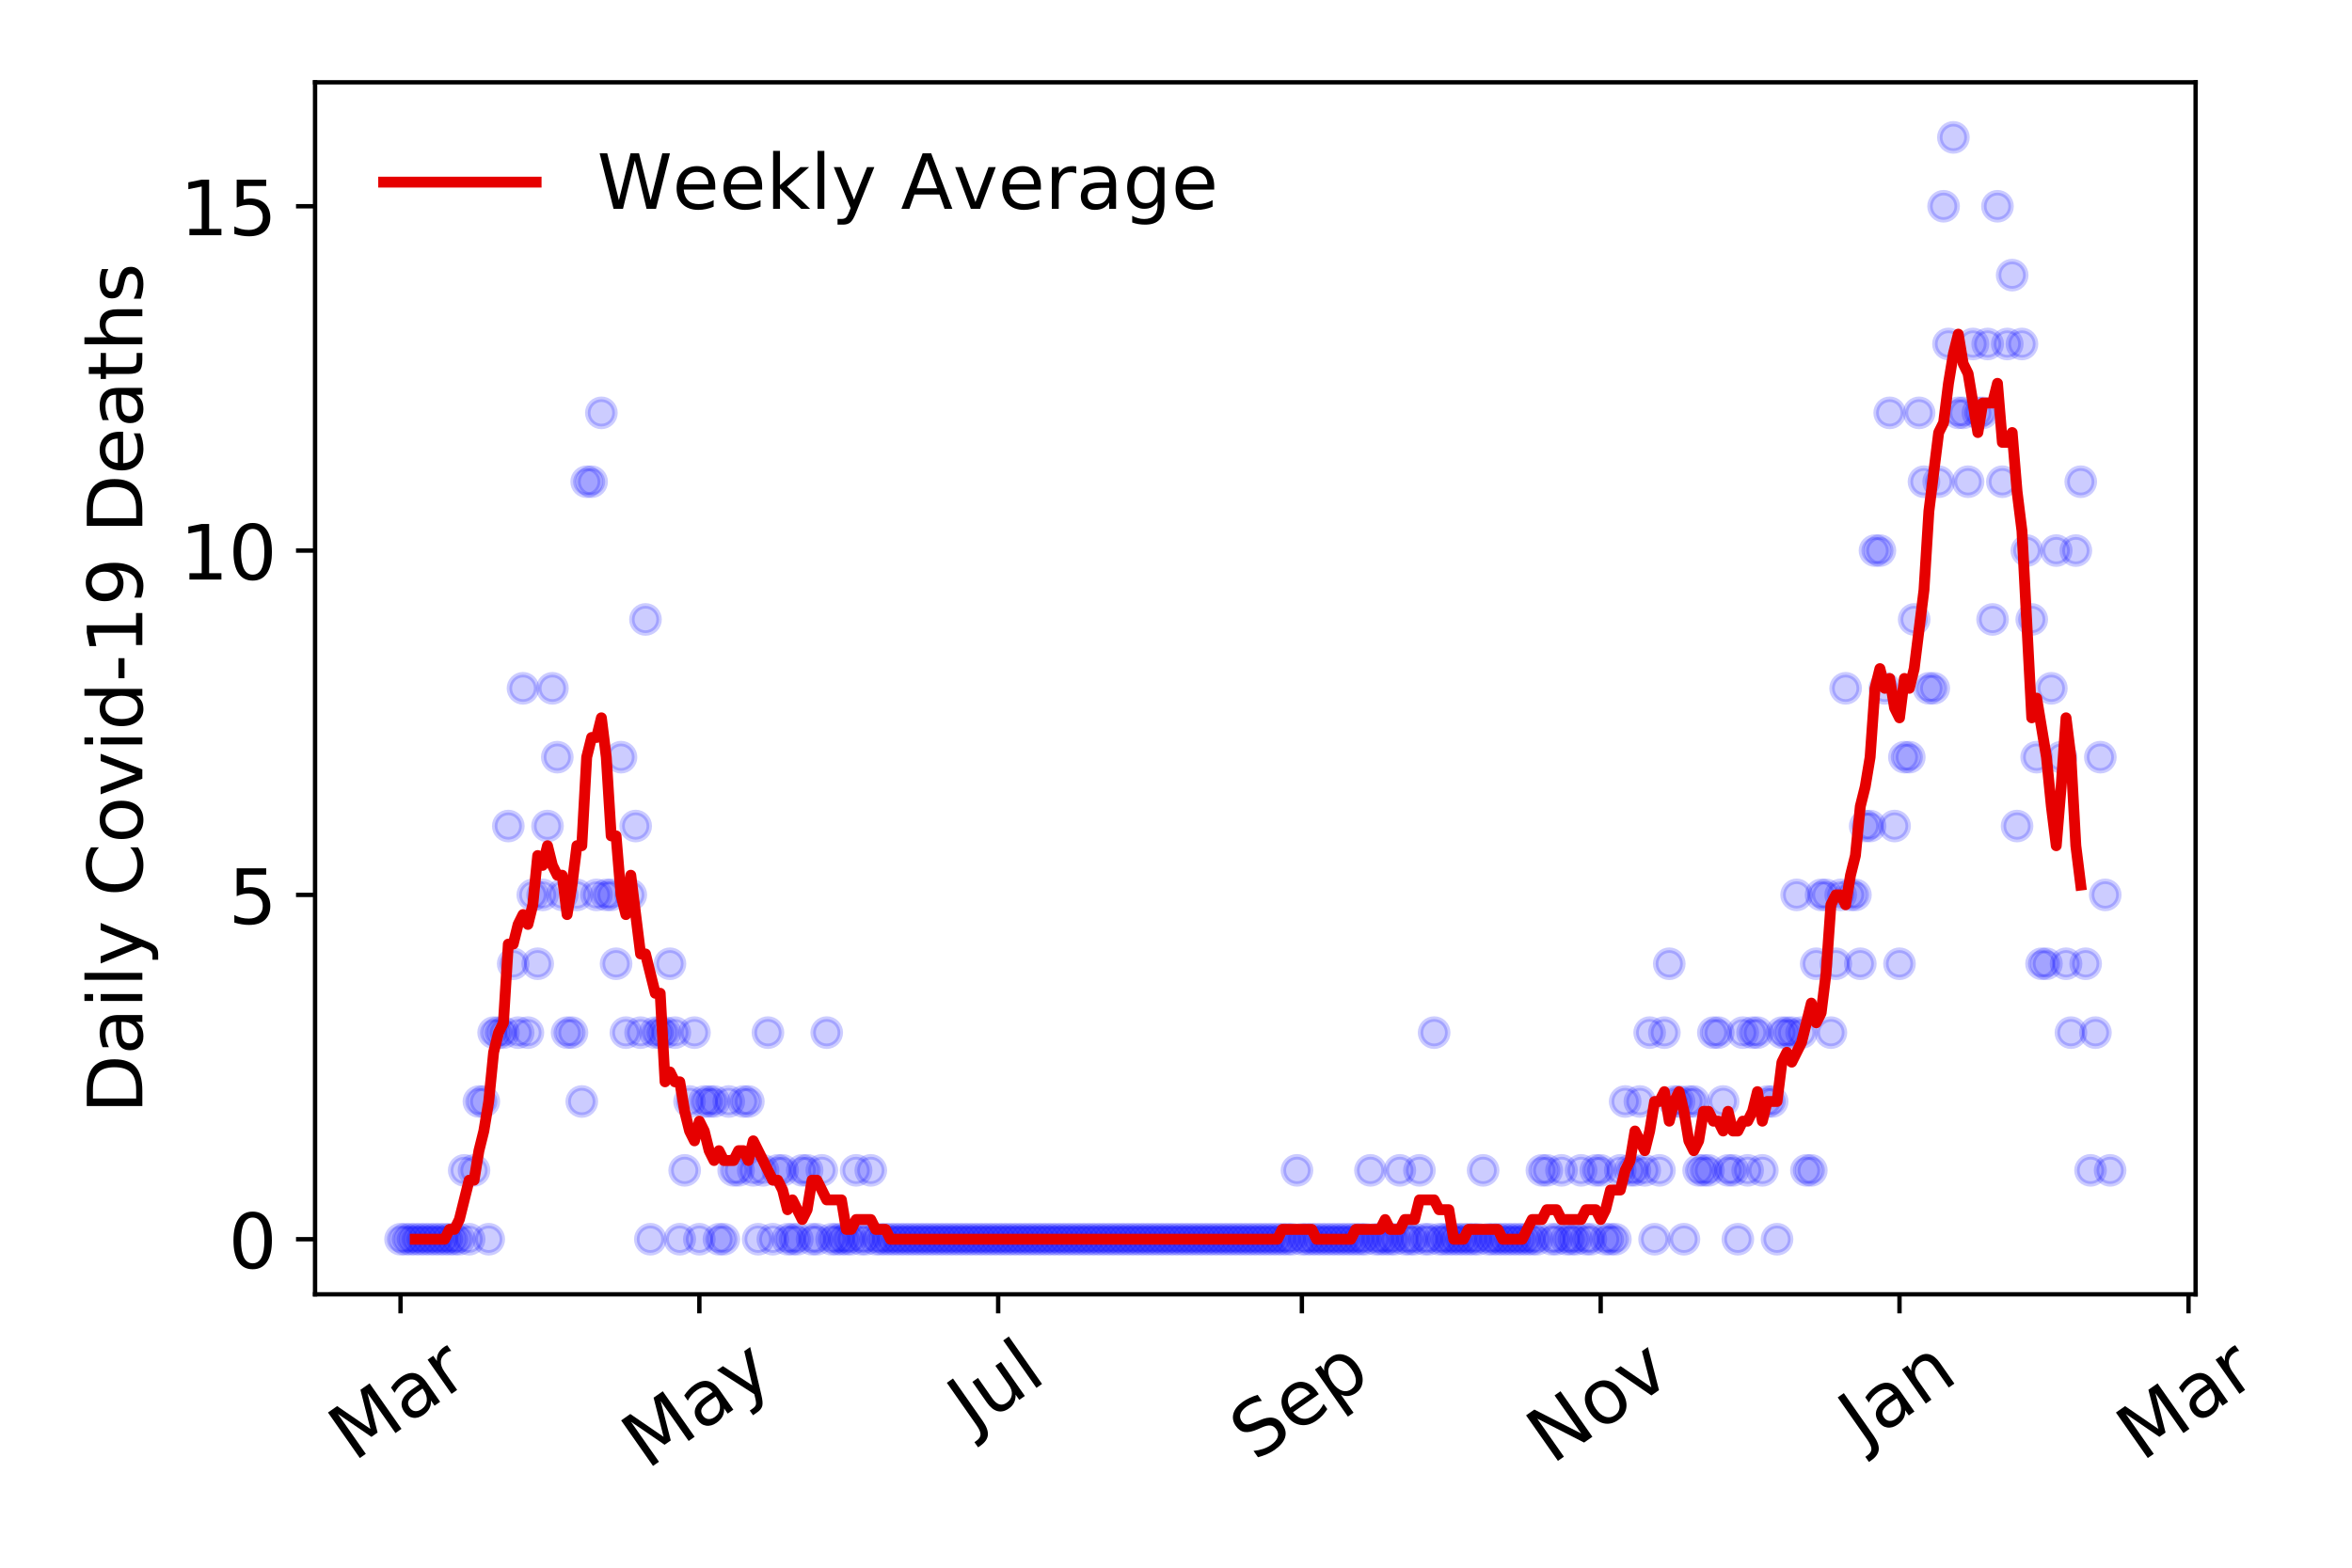 <?xml version="1.0" encoding="utf-8" standalone="no"?>
<!DOCTYPE svg PUBLIC "-//W3C//DTD SVG 1.1//EN"
  "http://www.w3.org/Graphics/SVG/1.1/DTD/svg11.dtd">
<!-- Created with matplotlib (https://matplotlib.org/) -->
<svg height="288pt" version="1.1" viewBox="0 0 432 288" width="432pt" xmlns="http://www.w3.org/2000/svg" xmlns:xlink="http://www.w3.org/1999/xlink">
 <defs>
  <style type="text/css">
*{stroke-linecap:butt;stroke-linejoin:round;}
  </style>
 </defs>
 <g id="figure_1">
  <g id="patch_1">
   <path d="M 0 288 
L 432 288 
L 432 0 
L 0 0 
z
" style="fill:#ffffff;"/>
  </g>
  <g id="axes_1">
   <g id="patch_2">
    <path d="M 57.87 237.778 
L 403.276 237.778 
L 403.276 15.12 
L 57.87 15.12 
z
" style="fill:#ffffff;"/>
   </g>
   <g id="matplotlib.axis_1">
    <g id="xtick_1">
     <g id="line2d_1">
      <defs>
       <path d="M 0 0 
L 0 3.5 
" id="mfb1ff3cad6" style="stroke:#000000;stroke-width:0.8;"/>
      </defs>
      <g>
       <use style="stroke:#000000;stroke-width:0.8;" x="73.57" xlink:href="#mfb1ff3cad6" y="237.778"/>
      </g>
     </g>
     <g id="text_1">
      <!-- Mar -->
      <defs>
       <path d="M 9.812 72.906 
L 24.516 72.906 
L 43.109 23.297 
L 61.812 72.906 
L 76.516 72.906 
L 76.516 0 
L 66.891 0 
L 66.891 64.016 
L 48.094 14.016 
L 38.188 14.016 
L 19.391 64.016 
L 19.391 0 
L 9.812 0 
z
" id="DejaVuSans-77"/>
       <path d="M 34.281 27.484 
Q 23.391 27.484 19.188 25 
Q 14.984 22.516 14.984 16.5 
Q 14.984 11.719 18.141 8.906 
Q 21.297 6.109 26.703 6.109 
Q 34.188 6.109 38.703 11.406 
Q 43.219 16.703 43.219 25.484 
L 43.219 27.484 
z
M 52.203 31.203 
L 52.203 0 
L 43.219 0 
L 43.219 8.297 
Q 40.141 3.328 35.547 0.953 
Q 30.953 -1.422 24.312 -1.422 
Q 15.922 -1.422 10.953 3.297 
Q 6 8.016 6 15.922 
Q 6 25.141 12.172 29.828 
Q 18.359 34.516 30.609 34.516 
L 43.219 34.516 
L 43.219 35.406 
Q 43.219 41.609 39.141 45 
Q 35.062 48.391 27.688 48.391 
Q 23 48.391 18.547 47.266 
Q 14.109 46.141 10.016 43.891 
L 10.016 52.203 
Q 14.938 54.109 19.578 55.047 
Q 24.219 56 28.609 56 
Q 40.484 56 46.344 49.844 
Q 52.203 43.703 52.203 31.203 
z
" id="DejaVuSans-97"/>
       <path d="M 41.109 46.297 
Q 39.594 47.172 37.812 47.578 
Q 36.031 48 33.891 48 
Q 26.266 48 22.188 43.047 
Q 18.109 38.094 18.109 28.812 
L 18.109 0 
L 9.078 0 
L 9.078 54.688 
L 18.109 54.688 
L 18.109 46.188 
Q 20.953 51.172 25.484 53.578 
Q 30.031 56 36.531 56 
Q 37.453 56 38.578 55.875 
Q 39.703 55.766 41.062 55.516 
z
" id="DejaVuSans-114"/>
      </defs>
      <g transform="translate(64.967 268.643)rotate(-35)scale(0.14 -0.14)">
       <use xlink:href="#DejaVuSans-77"/>
       <use x="86.279" xlink:href="#DejaVuSans-97"/>
       <use x="147.559" xlink:href="#DejaVuSans-114"/>
      </g>
     </g>
    </g>
    <g id="xtick_2">
     <g id="line2d_2">
      <g>
       <use style="stroke:#000000;stroke-width:0.8;" x="128.454" xlink:href="#mfb1ff3cad6" y="237.778"/>
      </g>
     </g>
     <g id="text_2">
      <!-- May -->
      <defs>
       <path d="M 32.172 -5.078 
Q 28.375 -14.844 24.75 -17.812 
Q 21.141 -20.797 15.094 -20.797 
L 7.906 -20.797 
L 7.906 -13.281 
L 13.188 -13.281 
Q 16.891 -13.281 18.938 -11.516 
Q 21 -9.766 23.484 -3.219 
L 25.094 0.875 
L 2.984 54.688 
L 12.5 54.688 
L 29.594 11.922 
L 46.688 54.688 
L 56.203 54.688 
z
" id="DejaVuSans-121"/>
      </defs>
      <g transform="translate(118.814 270.094)rotate(-35)scale(0.14 -0.14)">
       <use xlink:href="#DejaVuSans-77"/>
       <use x="86.279" xlink:href="#DejaVuSans-97"/>
       <use x="147.559" xlink:href="#DejaVuSans-121"/>
      </g>
     </g>
    </g>
    <g id="xtick_3">
     <g id="line2d_3">
      <g>
       <use style="stroke:#000000;stroke-width:0.8;" x="183.337" xlink:href="#mfb1ff3cad6" y="237.778"/>
      </g>
     </g>
     <g id="text_3">
      <!-- Jul -->
      <defs>
       <path d="M 9.812 72.906 
L 19.672 72.906 
L 19.672 5.078 
Q 19.672 -8.109 14.672 -14.062 
Q 9.672 -20.016 -1.422 -20.016 
L -5.172 -20.016 
L -5.172 -11.719 
L -2.094 -11.719 
Q 4.438 -11.719 7.125 -8.047 
Q 9.812 -4.391 9.812 5.078 
z
" id="DejaVuSans-74"/>
       <path d="M 8.5 21.578 
L 8.5 54.688 
L 17.484 54.688 
L 17.484 21.922 
Q 17.484 14.156 20.5 10.266 
Q 23.531 6.391 29.594 6.391 
Q 36.859 6.391 41.078 11.031 
Q 45.312 15.672 45.312 23.688 
L 45.312 54.688 
L 54.297 54.688 
L 54.297 0 
L 45.312 0 
L 45.312 8.406 
Q 42.047 3.422 37.719 1 
Q 33.406 -1.422 27.688 -1.422 
Q 18.266 -1.422 13.375 4.438 
Q 8.5 10.297 8.5 21.578 
z
M 31.109 56 
z
" id="DejaVuSans-117"/>
       <path d="M 9.422 75.984 
L 18.406 75.984 
L 18.406 0 
L 9.422 0 
z
" id="DejaVuSans-108"/>
      </defs>
      <g transform="translate(178.634 263.181)rotate(-35)scale(0.14 -0.14)">
       <use xlink:href="#DejaVuSans-74"/>
       <use x="29.492" xlink:href="#DejaVuSans-117"/>
       <use x="92.871" xlink:href="#DejaVuSans-108"/>
      </g>
     </g>
    </g>
    <g id="xtick_4">
     <g id="line2d_4">
      <g>
       <use style="stroke:#000000;stroke-width:0.8;" x="239.12" xlink:href="#mfb1ff3cad6" y="237.778"/>
      </g>
     </g>
     <g id="text_4">
      <!-- Sep -->
      <defs>
       <path d="M 53.516 70.516 
L 53.516 60.891 
Q 47.906 63.578 42.922 64.891 
Q 37.938 66.219 33.297 66.219 
Q 25.25 66.219 20.875 63.094 
Q 16.5 59.969 16.5 54.203 
Q 16.5 49.359 19.406 46.891 
Q 22.312 44.438 30.422 42.922 
L 36.375 41.703 
Q 47.406 39.594 52.656 34.297 
Q 57.906 29 57.906 20.125 
Q 57.906 9.516 50.797 4.047 
Q 43.703 -1.422 29.984 -1.422 
Q 24.812 -1.422 18.969 -0.25 
Q 13.141 0.922 6.891 3.219 
L 6.891 13.375 
Q 12.891 10.016 18.656 8.297 
Q 24.422 6.594 29.984 6.594 
Q 38.422 6.594 43.016 9.906 
Q 47.609 13.234 47.609 19.391 
Q 47.609 24.75 44.312 27.781 
Q 41.016 30.812 33.5 32.328 
L 27.484 33.5 
Q 16.453 35.688 11.516 40.375 
Q 6.594 45.062 6.594 53.422 
Q 6.594 63.094 13.406 68.656 
Q 20.219 74.219 32.172 74.219 
Q 37.312 74.219 42.625 73.281 
Q 47.953 72.359 53.516 70.516 
z
" id="DejaVuSans-83"/>
       <path d="M 56.203 29.594 
L 56.203 25.203 
L 14.891 25.203 
Q 15.484 15.922 20.484 11.062 
Q 25.484 6.203 34.422 6.203 
Q 39.594 6.203 44.453 7.469 
Q 49.312 8.734 54.109 11.281 
L 54.109 2.781 
Q 49.266 0.734 44.188 -0.344 
Q 39.109 -1.422 33.891 -1.422 
Q 20.797 -1.422 13.156 6.188 
Q 5.516 13.812 5.516 26.812 
Q 5.516 40.234 12.766 48.109 
Q 20.016 56 32.328 56 
Q 43.359 56 49.781 48.891 
Q 56.203 41.797 56.203 29.594 
z
M 47.219 32.234 
Q 47.125 39.594 43.094 43.984 
Q 39.062 48.391 32.422 48.391 
Q 24.906 48.391 20.391 44.141 
Q 15.875 39.891 15.188 32.172 
z
" id="DejaVuSans-101"/>
       <path d="M 18.109 8.203 
L 18.109 -20.797 
L 9.078 -20.797 
L 9.078 54.688 
L 18.109 54.688 
L 18.109 46.391 
Q 20.953 51.266 25.266 53.625 
Q 29.594 56 35.594 56 
Q 45.562 56 51.781 48.094 
Q 58.016 40.188 58.016 27.297 
Q 58.016 14.406 51.781 6.484 
Q 45.562 -1.422 35.594 -1.422 
Q 29.594 -1.422 25.266 0.953 
Q 20.953 3.328 18.109 8.203 
z
M 48.688 27.297 
Q 48.688 37.203 44.609 42.844 
Q 40.531 48.484 33.406 48.484 
Q 26.266 48.484 22.188 42.844 
Q 18.109 37.203 18.109 27.297 
Q 18.109 17.391 22.188 11.75 
Q 26.266 6.109 33.406 6.109 
Q 40.531 6.109 44.609 11.75 
Q 48.688 17.391 48.688 27.297 
z
" id="DejaVuSans-112"/>
      </defs>
      <g transform="translate(230.527 268.629)rotate(-35)scale(0.14 -0.14)">
       <use xlink:href="#DejaVuSans-83"/>
       <use x="63.477" xlink:href="#DejaVuSans-101"/>
       <use x="125" xlink:href="#DejaVuSans-112"/>
      </g>
     </g>
    </g>
    <g id="xtick_5">
     <g id="line2d_5">
      <g>
       <use style="stroke:#000000;stroke-width:0.8;" x="294.004" xlink:href="#mfb1ff3cad6" y="237.778"/>
      </g>
     </g>
     <g id="text_5">
      <!-- Nov -->
      <defs>
       <path d="M 9.812 72.906 
L 23.094 72.906 
L 55.422 11.922 
L 55.422 72.906 
L 64.984 72.906 
L 64.984 0 
L 51.703 0 
L 19.391 60.984 
L 19.391 0 
L 9.812 0 
z
" id="DejaVuSans-78"/>
       <path d="M 30.609 48.391 
Q 23.391 48.391 19.188 42.75 
Q 14.984 37.109 14.984 27.297 
Q 14.984 17.484 19.156 11.844 
Q 23.344 6.203 30.609 6.203 
Q 37.797 6.203 41.984 11.859 
Q 46.188 17.531 46.188 27.297 
Q 46.188 37.016 41.984 42.703 
Q 37.797 48.391 30.609 48.391 
z
M 30.609 56 
Q 42.328 56 49.016 48.375 
Q 55.719 40.766 55.719 27.297 
Q 55.719 13.875 49.016 6.219 
Q 42.328 -1.422 30.609 -1.422 
Q 18.844 -1.422 12.172 6.219 
Q 5.516 13.875 5.516 27.297 
Q 5.516 40.766 12.172 48.375 
Q 18.844 56 30.609 56 
z
" id="DejaVuSans-111"/>
       <path d="M 2.984 54.688 
L 12.5 54.688 
L 29.594 8.797 
L 46.688 54.688 
L 56.203 54.688 
L 35.688 0 
L 23.484 0 
z
" id="DejaVuSans-118"/>
      </defs>
      <g transform="translate(285.027 269.166)rotate(-35)scale(0.14 -0.14)">
       <use xlink:href="#DejaVuSans-78"/>
       <use x="74.805" xlink:href="#DejaVuSans-111"/>
       <use x="135.986" xlink:href="#DejaVuSans-118"/>
      </g>
     </g>
    </g>
    <g id="xtick_6">
     <g id="line2d_6">
      <g>
       <use style="stroke:#000000;stroke-width:0.8;" x="348.887" xlink:href="#mfb1ff3cad6" y="237.778"/>
      </g>
     </g>
     <g id="text_6">
      <!-- Jan -->
      <defs>
       <path d="M 54.891 33.016 
L 54.891 0 
L 45.906 0 
L 45.906 32.719 
Q 45.906 40.484 42.875 44.328 
Q 39.844 48.188 33.797 48.188 
Q 26.516 48.188 22.312 43.547 
Q 18.109 38.922 18.109 30.906 
L 18.109 0 
L 9.078 0 
L 9.078 54.688 
L 18.109 54.688 
L 18.109 46.188 
Q 21.344 51.125 25.703 53.562 
Q 30.078 56 35.797 56 
Q 45.219 56 50.047 50.172 
Q 54.891 44.344 54.891 33.016 
z
" id="DejaVuSans-110"/>
      </defs>
      <g transform="translate(342.264 265.871)rotate(-35)scale(0.14 -0.14)">
       <use xlink:href="#DejaVuSans-74"/>
       <use x="29.492" xlink:href="#DejaVuSans-97"/>
       <use x="90.771" xlink:href="#DejaVuSans-110"/>
      </g>
     </g>
    </g>
    <g id="xtick_7">
     <g id="line2d_7">
      <g>
       <use style="stroke:#000000;stroke-width:0.8;" x="401.971" xlink:href="#mfb1ff3cad6" y="237.778"/>
      </g>
     </g>
     <g id="text_7">
      <!-- Mar -->
      <g transform="translate(393.368 268.643)rotate(-35)scale(0.14 -0.14)">
       <use xlink:href="#DejaVuSans-77"/>
       <use x="86.279" xlink:href="#DejaVuSans-97"/>
       <use x="147.559" xlink:href="#DejaVuSans-114"/>
      </g>
     </g>
    </g>
   </g>
   <g id="matplotlib.axis_2">
    <g id="ytick_1">
     <g id="line2d_8">
      <defs>
       <path d="M 0 0 
L -3.5 0 
" id="m86a748282c" style="stroke:#000000;stroke-width:0.8;"/>
      </defs>
      <g>
       <use style="stroke:#000000;stroke-width:0.8;" x="57.87" xlink:href="#m86a748282c" y="227.657"/>
      </g>
     </g>
     <g id="text_8">
      <!-- 0 -->
      <defs>
       <path d="M 31.781 66.406 
Q 24.172 66.406 20.328 58.906 
Q 16.5 51.422 16.5 36.375 
Q 16.5 21.391 20.328 13.891 
Q 24.172 6.391 31.781 6.391 
Q 39.453 6.391 43.281 13.891 
Q 47.125 21.391 47.125 36.375 
Q 47.125 51.422 43.281 58.906 
Q 39.453 66.406 31.781 66.406 
z
M 31.781 74.219 
Q 44.047 74.219 50.516 64.516 
Q 56.984 54.828 56.984 36.375 
Q 56.984 17.969 50.516 8.266 
Q 44.047 -1.422 31.781 -1.422 
Q 19.531 -1.422 13.062 8.266 
Q 6.594 17.969 6.594 36.375 
Q 6.594 54.828 13.062 64.516 
Q 19.531 74.219 31.781 74.219 
z
" id="DejaVuSans-48"/>
      </defs>
      <g transform="translate(41.962 232.976)scale(0.14 -0.14)">
       <use xlink:href="#DejaVuSans-48"/>
      </g>
     </g>
    </g>
    <g id="ytick_2">
     <g id="line2d_9">
      <g>
       <use style="stroke:#000000;stroke-width:0.8;" x="57.87" xlink:href="#m86a748282c" y="164.402"/>
      </g>
     </g>
     <g id="text_9">
      <!-- 5 -->
      <defs>
       <path d="M 10.797 72.906 
L 49.516 72.906 
L 49.516 64.594 
L 19.828 64.594 
L 19.828 46.734 
Q 21.969 47.469 24.109 47.828 
Q 26.266 48.188 28.422 48.188 
Q 40.625 48.188 47.75 41.5 
Q 54.891 34.812 54.891 23.391 
Q 54.891 11.625 47.562 5.094 
Q 40.234 -1.422 26.906 -1.422 
Q 22.312 -1.422 17.547 -0.641 
Q 12.797 0.141 7.719 1.703 
L 7.719 11.625 
Q 12.109 9.234 16.797 8.062 
Q 21.484 6.891 26.703 6.891 
Q 35.156 6.891 40.078 11.328 
Q 45.016 15.766 45.016 23.391 
Q 45.016 31 40.078 35.438 
Q 35.156 39.891 26.703 39.891 
Q 22.75 39.891 18.812 39.016 
Q 14.891 38.141 10.797 36.281 
z
" id="DejaVuSans-53"/>
      </defs>
      <g transform="translate(41.962 169.721)scale(0.14 -0.14)">
       <use xlink:href="#DejaVuSans-53"/>
      </g>
     </g>
    </g>
    <g id="ytick_3">
     <g id="line2d_10">
      <g>
       <use style="stroke:#000000;stroke-width:0.8;" x="57.87" xlink:href="#m86a748282c" y="101.147"/>
      </g>
     </g>
     <g id="text_10">
      <!-- 10 -->
      <defs>
       <path d="M 12.406 8.297 
L 28.516 8.297 
L 28.516 63.922 
L 10.984 60.406 
L 10.984 69.391 
L 28.422 72.906 
L 38.281 72.906 
L 38.281 8.297 
L 54.391 8.297 
L 54.391 0 
L 12.406 0 
z
" id="DejaVuSans-49"/>
      </defs>
      <g transform="translate(33.055 106.466)scale(0.14 -0.14)">
       <use xlink:href="#DejaVuSans-49"/>
       <use x="63.623" xlink:href="#DejaVuSans-48"/>
      </g>
     </g>
    </g>
    <g id="ytick_4">
     <g id="line2d_11">
      <g>
       <use style="stroke:#000000;stroke-width:0.8;" x="57.87" xlink:href="#m86a748282c" y="37.892"/>
      </g>
     </g>
     <g id="text_11">
      <!-- 15 -->
      <g transform="translate(33.055 43.211)scale(0.14 -0.14)">
       <use xlink:href="#DejaVuSans-49"/>
       <use x="63.623" xlink:href="#DejaVuSans-53"/>
      </g>
     </g>
    </g>
    <g id="text_12">
     <!-- Daily Covid-19 Deaths -->
     <defs>
      <path d="M 19.672 64.797 
L 19.672 8.109 
L 31.594 8.109 
Q 46.688 8.109 53.688 14.938 
Q 60.688 21.781 60.688 36.531 
Q 60.688 51.172 53.688 57.984 
Q 46.688 64.797 31.594 64.797 
z
M 9.812 72.906 
L 30.078 72.906 
Q 51.266 72.906 61.172 64.094 
Q 71.094 55.281 71.094 36.531 
Q 71.094 17.672 61.125 8.828 
Q 51.172 0 30.078 0 
L 9.812 0 
z
" id="DejaVuSans-68"/>
      <path d="M 9.422 54.688 
L 18.406 54.688 
L 18.406 0 
L 9.422 0 
z
M 9.422 75.984 
L 18.406 75.984 
L 18.406 64.594 
L 9.422 64.594 
z
" id="DejaVuSans-105"/>
      <path id="DejaVuSans-32"/>
      <path d="M 64.406 67.281 
L 64.406 56.891 
Q 59.422 61.531 53.781 63.812 
Q 48.141 66.109 41.797 66.109 
Q 29.297 66.109 22.656 58.469 
Q 16.016 50.828 16.016 36.375 
Q 16.016 21.969 22.656 14.328 
Q 29.297 6.688 41.797 6.688 
Q 48.141 6.688 53.781 8.984 
Q 59.422 11.281 64.406 15.922 
L 64.406 5.609 
Q 59.234 2.094 53.438 0.328 
Q 47.656 -1.422 41.219 -1.422 
Q 24.656 -1.422 15.125 8.703 
Q 5.609 18.844 5.609 36.375 
Q 5.609 53.953 15.125 64.078 
Q 24.656 74.219 41.219 74.219 
Q 47.75 74.219 53.531 72.484 
Q 59.328 70.75 64.406 67.281 
z
" id="DejaVuSans-67"/>
      <path d="M 45.406 46.391 
L 45.406 75.984 
L 54.391 75.984 
L 54.391 0 
L 45.406 0 
L 45.406 8.203 
Q 42.578 3.328 38.25 0.953 
Q 33.938 -1.422 27.875 -1.422 
Q 17.969 -1.422 11.734 6.484 
Q 5.516 14.406 5.516 27.297 
Q 5.516 40.188 11.734 48.094 
Q 17.969 56 27.875 56 
Q 33.938 56 38.25 53.625 
Q 42.578 51.266 45.406 46.391 
z
M 14.797 27.297 
Q 14.797 17.391 18.875 11.75 
Q 22.953 6.109 30.078 6.109 
Q 37.203 6.109 41.297 11.75 
Q 45.406 17.391 45.406 27.297 
Q 45.406 37.203 41.297 42.844 
Q 37.203 48.484 30.078 48.484 
Q 22.953 48.484 18.875 42.844 
Q 14.797 37.203 14.797 27.297 
z
" id="DejaVuSans-100"/>
      <path d="M 4.891 31.391 
L 31.203 31.391 
L 31.203 23.391 
L 4.891 23.391 
z
" id="DejaVuSans-45"/>
      <path d="M 10.984 1.516 
L 10.984 10.5 
Q 14.703 8.734 18.5 7.812 
Q 22.312 6.891 25.984 6.891 
Q 35.75 6.891 40.891 13.453 
Q 46.047 20.016 46.781 33.406 
Q 43.953 29.203 39.594 26.953 
Q 35.25 24.703 29.984 24.703 
Q 19.047 24.703 12.672 31.312 
Q 6.297 37.938 6.297 49.422 
Q 6.297 60.641 12.938 67.422 
Q 19.578 74.219 30.609 74.219 
Q 43.266 74.219 49.922 64.516 
Q 56.594 54.828 56.594 36.375 
Q 56.594 19.141 48.406 8.859 
Q 40.234 -1.422 26.422 -1.422 
Q 22.703 -1.422 18.891 -0.688 
Q 15.094 0.047 10.984 1.516 
z
M 30.609 32.422 
Q 37.25 32.422 41.125 36.953 
Q 45.016 41.5 45.016 49.422 
Q 45.016 57.281 41.125 61.844 
Q 37.25 66.406 30.609 66.406 
Q 23.969 66.406 20.094 61.844 
Q 16.219 57.281 16.219 49.422 
Q 16.219 41.5 20.094 36.953 
Q 23.969 32.422 30.609 32.422 
z
" id="DejaVuSans-57"/>
      <path d="M 18.312 70.219 
L 18.312 54.688 
L 36.812 54.688 
L 36.812 47.703 
L 18.312 47.703 
L 18.312 18.016 
Q 18.312 11.328 20.141 9.422 
Q 21.969 7.516 27.594 7.516 
L 36.812 7.516 
L 36.812 0 
L 27.594 0 
Q 17.188 0 13.234 3.875 
Q 9.281 7.766 9.281 18.016 
L 9.281 47.703 
L 2.688 47.703 
L 2.688 54.688 
L 9.281 54.688 
L 9.281 70.219 
z
" id="DejaVuSans-116"/>
      <path d="M 54.891 33.016 
L 54.891 0 
L 45.906 0 
L 45.906 32.719 
Q 45.906 40.484 42.875 44.328 
Q 39.844 48.188 33.797 48.188 
Q 26.516 48.188 22.312 43.547 
Q 18.109 38.922 18.109 30.906 
L 18.109 0 
L 9.078 0 
L 9.078 75.984 
L 18.109 75.984 
L 18.109 46.188 
Q 21.344 51.125 25.703 53.562 
Q 30.078 56 35.797 56 
Q 45.219 56 50.047 50.172 
Q 54.891 44.344 54.891 33.016 
z
" id="DejaVuSans-104"/>
      <path d="M 44.281 53.078 
L 44.281 44.578 
Q 40.484 46.531 36.375 47.5 
Q 32.281 48.484 27.875 48.484 
Q 21.188 48.484 17.844 46.438 
Q 14.5 44.391 14.5 40.281 
Q 14.5 37.156 16.891 35.375 
Q 19.281 33.594 26.516 31.984 
L 29.594 31.297 
Q 39.156 29.25 43.188 25.516 
Q 47.219 21.781 47.219 15.094 
Q 47.219 7.469 41.188 3.016 
Q 35.156 -1.422 24.609 -1.422 
Q 20.219 -1.422 15.453 -0.562 
Q 10.688 0.297 5.422 2 
L 5.422 11.281 
Q 10.406 8.688 15.234 7.391 
Q 20.062 6.109 24.812 6.109 
Q 31.156 6.109 34.562 8.281 
Q 37.984 10.453 37.984 14.406 
Q 37.984 18.062 35.516 20.016 
Q 33.062 21.969 24.703 23.781 
L 21.578 24.516 
Q 13.234 26.266 9.516 29.906 
Q 5.812 33.547 5.812 39.891 
Q 5.812 47.609 11.281 51.797 
Q 16.75 56 26.812 56 
Q 31.781 56 36.172 55.266 
Q 40.578 54.547 44.281 53.078 
z
" id="DejaVuSans-115"/>
     </defs>
     <g transform="translate(26.143 204.56)rotate(-90)scale(0.14 -0.14)">
      <use xlink:href="#DejaVuSans-68"/>
      <use x="77.002" xlink:href="#DejaVuSans-97"/>
      <use x="138.281" xlink:href="#DejaVuSans-105"/>
      <use x="166.064" xlink:href="#DejaVuSans-108"/>
      <use x="193.848" xlink:href="#DejaVuSans-121"/>
      <use x="253.027" xlink:href="#DejaVuSans-32"/>
      <use x="284.814" xlink:href="#DejaVuSans-67"/>
      <use x="354.639" xlink:href="#DejaVuSans-111"/>
      <use x="415.82" xlink:href="#DejaVuSans-118"/>
      <use x="475" xlink:href="#DejaVuSans-105"/>
      <use x="502.783" xlink:href="#DejaVuSans-100"/>
      <use x="566.26" xlink:href="#DejaVuSans-45"/>
      <use x="602.344" xlink:href="#DejaVuSans-49"/>
      <use x="665.967" xlink:href="#DejaVuSans-57"/>
      <use x="729.59" xlink:href="#DejaVuSans-32"/>
      <use x="761.377" xlink:href="#DejaVuSans-68"/>
      <use x="838.379" xlink:href="#DejaVuSans-101"/>
      <use x="899.902" xlink:href="#DejaVuSans-97"/>
      <use x="961.182" xlink:href="#DejaVuSans-116"/>
      <use x="1000.391" xlink:href="#DejaVuSans-104"/>
      <use x="1063.77" xlink:href="#DejaVuSans-115"/>
     </g>
    </g>
   </g>
   <g id="line2d_12">
    <defs>
     <path d="M 0 2.5 
C 0.663 2.5 1.299 2.237 1.768 1.768 
C 2.237 1.299 2.5 0.663 2.5 0 
C 2.5 -0.663 2.237 -1.299 1.768 -1.768 
C 1.299 -2.237 0.663 -2.5 0 -2.5 
C -0.663 -2.5 -1.299 -2.237 -1.768 -1.768 
C -2.237 -1.299 -2.5 -0.663 -2.5 0 
C -2.5 0.663 -2.237 1.299 -1.768 1.768 
C -1.299 2.237 -0.663 2.5 0 2.5 
z
" id="m4efef86023" style="stroke:#0000ff;stroke-opacity:0.2;"/>
    </defs>
    <g clip-path="url(#pe5998eb376)">
     <use style="fill:#0000ff;fill-opacity:0.2;stroke:#0000ff;stroke-opacity:0.2;" x="73.57" xlink:href="#m4efef86023" y="227.657"/>
     <use style="fill:#0000ff;fill-opacity:0.2;stroke:#0000ff;stroke-opacity:0.2;" x="74.47" xlink:href="#m4efef86023" y="227.657"/>
     <use style="fill:#0000ff;fill-opacity:0.2;stroke:#0000ff;stroke-opacity:0.2;" x="75.37" xlink:href="#m4efef86023" y="227.657"/>
     <use style="fill:#0000ff;fill-opacity:0.2;stroke:#0000ff;stroke-opacity:0.2;" x="76.269" xlink:href="#m4efef86023" y="227.657"/>
     <use style="fill:#0000ff;fill-opacity:0.2;stroke:#0000ff;stroke-opacity:0.2;" x="77.169" xlink:href="#m4efef86023" y="227.657"/>
     <use style="fill:#0000ff;fill-opacity:0.2;stroke:#0000ff;stroke-opacity:0.2;" x="78.069" xlink:href="#m4efef86023" y="227.657"/>
     <use style="fill:#0000ff;fill-opacity:0.2;stroke:#0000ff;stroke-opacity:0.2;" x="78.969" xlink:href="#m4efef86023" y="227.657"/>
     <use style="fill:#0000ff;fill-opacity:0.2;stroke:#0000ff;stroke-opacity:0.2;" x="79.868" xlink:href="#m4efef86023" y="227.657"/>
     <use style="fill:#0000ff;fill-opacity:0.2;stroke:#0000ff;stroke-opacity:0.2;" x="80.768" xlink:href="#m4efef86023" y="227.657"/>
     <use style="fill:#0000ff;fill-opacity:0.2;stroke:#0000ff;stroke-opacity:0.2;" x="81.668" xlink:href="#m4efef86023" y="227.657"/>
     <use style="fill:#0000ff;fill-opacity:0.2;stroke:#0000ff;stroke-opacity:0.2;" x="82.568" xlink:href="#m4efef86023" y="227.657"/>
     <use style="fill:#0000ff;fill-opacity:0.2;stroke:#0000ff;stroke-opacity:0.2;" x="83.467" xlink:href="#m4efef86023" y="227.657"/>
     <use style="fill:#0000ff;fill-opacity:0.2;stroke:#0000ff;stroke-opacity:0.2;" x="84.367" xlink:href="#m4efef86023" y="227.657"/>
     <use style="fill:#0000ff;fill-opacity:0.2;stroke:#0000ff;stroke-opacity:0.2;" x="85.267" xlink:href="#m4efef86023" y="215.006"/>
     <use style="fill:#0000ff;fill-opacity:0.2;stroke:#0000ff;stroke-opacity:0.2;" x="86.166" xlink:href="#m4efef86023" y="227.657"/>
     <use style="fill:#0000ff;fill-opacity:0.2;stroke:#0000ff;stroke-opacity:0.2;" x="87.066" xlink:href="#m4efef86023" y="215.006"/>
     <use style="fill:#0000ff;fill-opacity:0.2;stroke:#0000ff;stroke-opacity:0.2;" x="87.966" xlink:href="#m4efef86023" y="202.355"/>
     <use style="fill:#0000ff;fill-opacity:0.2;stroke:#0000ff;stroke-opacity:0.2;" x="88.866" xlink:href="#m4efef86023" y="202.355"/>
     <use style="fill:#0000ff;fill-opacity:0.2;stroke:#0000ff;stroke-opacity:0.2;" x="89.765" xlink:href="#m4efef86023" y="227.657"/>
     <use style="fill:#0000ff;fill-opacity:0.2;stroke:#0000ff;stroke-opacity:0.2;" x="90.665" xlink:href="#m4efef86023" y="189.704"/>
     <use style="fill:#0000ff;fill-opacity:0.2;stroke:#0000ff;stroke-opacity:0.2;" x="91.565" xlink:href="#m4efef86023" y="189.704"/>
     <use style="fill:#0000ff;fill-opacity:0.2;stroke:#0000ff;stroke-opacity:0.2;" x="92.465" xlink:href="#m4efef86023" y="189.704"/>
     <use style="fill:#0000ff;fill-opacity:0.2;stroke:#0000ff;stroke-opacity:0.2;" x="93.364" xlink:href="#m4efef86023" y="151.751"/>
     <use style="fill:#0000ff;fill-opacity:0.2;stroke:#0000ff;stroke-opacity:0.2;" x="94.264" xlink:href="#m4efef86023" y="177.053"/>
     <use style="fill:#0000ff;fill-opacity:0.2;stroke:#0000ff;stroke-opacity:0.2;" x="95.164" xlink:href="#m4efef86023" y="189.704"/>
     <use style="fill:#0000ff;fill-opacity:0.2;stroke:#0000ff;stroke-opacity:0.2;" x="96.063" xlink:href="#m4efef86023" y="126.449"/>
     <use style="fill:#0000ff;fill-opacity:0.2;stroke:#0000ff;stroke-opacity:0.2;" x="96.963" xlink:href="#m4efef86023" y="189.704"/>
     <use style="fill:#0000ff;fill-opacity:0.2;stroke:#0000ff;stroke-opacity:0.2;" x="97.863" xlink:href="#m4efef86023" y="164.402"/>
     <use style="fill:#0000ff;fill-opacity:0.2;stroke:#0000ff;stroke-opacity:0.2;" x="98.763" xlink:href="#m4efef86023" y="177.053"/>
     <use style="fill:#0000ff;fill-opacity:0.2;stroke:#0000ff;stroke-opacity:0.2;" x="99.662" xlink:href="#m4efef86023" y="164.402"/>
     <use style="fill:#0000ff;fill-opacity:0.2;stroke:#0000ff;stroke-opacity:0.2;" x="100.562" xlink:href="#m4efef86023" y="151.751"/>
     <use style="fill:#0000ff;fill-opacity:0.2;stroke:#0000ff;stroke-opacity:0.2;" x="101.462" xlink:href="#m4efef86023" y="126.449"/>
     <use style="fill:#0000ff;fill-opacity:0.2;stroke:#0000ff;stroke-opacity:0.2;" x="102.362" xlink:href="#m4efef86023" y="139.1"/>
     <use style="fill:#0000ff;fill-opacity:0.2;stroke:#0000ff;stroke-opacity:0.2;" x="103.261" xlink:href="#m4efef86023" y="164.402"/>
     <use style="fill:#0000ff;fill-opacity:0.2;stroke:#0000ff;stroke-opacity:0.2;" x="104.161" xlink:href="#m4efef86023" y="189.704"/>
     <use style="fill:#0000ff;fill-opacity:0.2;stroke:#0000ff;stroke-opacity:0.2;" x="105.061" xlink:href="#m4efef86023" y="189.704"/>
     <use style="fill:#0000ff;fill-opacity:0.2;stroke:#0000ff;stroke-opacity:0.2;" x="105.96" xlink:href="#m4efef86023" y="164.402"/>
     <use style="fill:#0000ff;fill-opacity:0.2;stroke:#0000ff;stroke-opacity:0.2;" x="106.86" xlink:href="#m4efef86023" y="202.355"/>
     <use style="fill:#0000ff;fill-opacity:0.2;stroke:#0000ff;stroke-opacity:0.2;" x="107.76" xlink:href="#m4efef86023" y="88.496"/>
     <use style="fill:#0000ff;fill-opacity:0.2;stroke:#0000ff;stroke-opacity:0.2;" x="108.66" xlink:href="#m4efef86023" y="88.496"/>
     <use style="fill:#0000ff;fill-opacity:0.2;stroke:#0000ff;stroke-opacity:0.2;" x="109.559" xlink:href="#m4efef86023" y="164.402"/>
     <use style="fill:#0000ff;fill-opacity:0.2;stroke:#0000ff;stroke-opacity:0.2;" x="110.459" xlink:href="#m4efef86023" y="75.845"/>
     <use style="fill:#0000ff;fill-opacity:0.2;stroke:#0000ff;stroke-opacity:0.2;" x="111.359" xlink:href="#m4efef86023" y="164.402"/>
     <use style="fill:#0000ff;fill-opacity:0.2;stroke:#0000ff;stroke-opacity:0.2;" x="112.259" xlink:href="#m4efef86023" y="164.402"/>
     <use style="fill:#0000ff;fill-opacity:0.2;stroke:#0000ff;stroke-opacity:0.2;" x="113.158" xlink:href="#m4efef86023" y="177.053"/>
     <use style="fill:#0000ff;fill-opacity:0.2;stroke:#0000ff;stroke-opacity:0.2;" x="114.058" xlink:href="#m4efef86023" y="139.1"/>
     <use style="fill:#0000ff;fill-opacity:0.2;stroke:#0000ff;stroke-opacity:0.2;" x="114.958" xlink:href="#m4efef86023" y="189.704"/>
     <use style="fill:#0000ff;fill-opacity:0.2;stroke:#0000ff;stroke-opacity:0.2;" x="115.857" xlink:href="#m4efef86023" y="164.402"/>
     <use style="fill:#0000ff;fill-opacity:0.2;stroke:#0000ff;stroke-opacity:0.2;" x="116.757" xlink:href="#m4efef86023" y="151.751"/>
     <use style="fill:#0000ff;fill-opacity:0.2;stroke:#0000ff;stroke-opacity:0.2;" x="117.657" xlink:href="#m4efef86023" y="189.704"/>
     <use style="fill:#0000ff;fill-opacity:0.2;stroke:#0000ff;stroke-opacity:0.2;" x="118.557" xlink:href="#m4efef86023" y="113.798"/>
     <use style="fill:#0000ff;fill-opacity:0.2;stroke:#0000ff;stroke-opacity:0.2;" x="119.456" xlink:href="#m4efef86023" y="227.657"/>
     <use style="fill:#0000ff;fill-opacity:0.2;stroke:#0000ff;stroke-opacity:0.2;" x="120.356" xlink:href="#m4efef86023" y="189.704"/>
     <use style="fill:#0000ff;fill-opacity:0.2;stroke:#0000ff;stroke-opacity:0.2;" x="121.256" xlink:href="#m4efef86023" y="189.704"/>
     <use style="fill:#0000ff;fill-opacity:0.2;stroke:#0000ff;stroke-opacity:0.2;" x="122.156" xlink:href="#m4efef86023" y="189.704"/>
     <use style="fill:#0000ff;fill-opacity:0.2;stroke:#0000ff;stroke-opacity:0.2;" x="123.055" xlink:href="#m4efef86023" y="177.053"/>
     <use style="fill:#0000ff;fill-opacity:0.2;stroke:#0000ff;stroke-opacity:0.2;" x="123.955" xlink:href="#m4efef86023" y="189.704"/>
     <use style="fill:#0000ff;fill-opacity:0.2;stroke:#0000ff;stroke-opacity:0.2;" x="124.855" xlink:href="#m4efef86023" y="227.657"/>
     <use style="fill:#0000ff;fill-opacity:0.2;stroke:#0000ff;stroke-opacity:0.2;" x="125.755" xlink:href="#m4efef86023" y="215.006"/>
     <use style="fill:#0000ff;fill-opacity:0.2;stroke:#0000ff;stroke-opacity:0.2;" x="126.654" xlink:href="#m4efef86023" y="202.355"/>
     <use style="fill:#0000ff;fill-opacity:0.2;stroke:#0000ff;stroke-opacity:0.2;" x="127.554" xlink:href="#m4efef86023" y="189.704"/>
     <use style="fill:#0000ff;fill-opacity:0.2;stroke:#0000ff;stroke-opacity:0.2;" x="128.454" xlink:href="#m4efef86023" y="227.657"/>
     <use style="fill:#0000ff;fill-opacity:0.2;stroke:#0000ff;stroke-opacity:0.2;" x="129.353" xlink:href="#m4efef86023" y="202.355"/>
     <use style="fill:#0000ff;fill-opacity:0.2;stroke:#0000ff;stroke-opacity:0.2;" x="130.253" xlink:href="#m4efef86023" y="202.355"/>
     <use style="fill:#0000ff;fill-opacity:0.2;stroke:#0000ff;stroke-opacity:0.2;" x="131.153" xlink:href="#m4efef86023" y="202.355"/>
     <use style="fill:#0000ff;fill-opacity:0.2;stroke:#0000ff;stroke-opacity:0.2;" x="132.053" xlink:href="#m4efef86023" y="227.657"/>
     <use style="fill:#0000ff;fill-opacity:0.2;stroke:#0000ff;stroke-opacity:0.2;" x="132.952" xlink:href="#m4efef86023" y="227.657"/>
     <use style="fill:#0000ff;fill-opacity:0.2;stroke:#0000ff;stroke-opacity:0.2;" x="133.852" xlink:href="#m4efef86023" y="202.355"/>
     <use style="fill:#0000ff;fill-opacity:0.2;stroke:#0000ff;stroke-opacity:0.2;" x="134.752" xlink:href="#m4efef86023" y="215.006"/>
     <use style="fill:#0000ff;fill-opacity:0.2;stroke:#0000ff;stroke-opacity:0.2;" x="135.652" xlink:href="#m4efef86023" y="215.006"/>
     <use style="fill:#0000ff;fill-opacity:0.2;stroke:#0000ff;stroke-opacity:0.2;" x="136.551" xlink:href="#m4efef86023" y="202.355"/>
     <use style="fill:#0000ff;fill-opacity:0.2;stroke:#0000ff;stroke-opacity:0.2;" x="137.451" xlink:href="#m4efef86023" y="202.355"/>
     <use style="fill:#0000ff;fill-opacity:0.2;stroke:#0000ff;stroke-opacity:0.2;" x="138.351" xlink:href="#m4efef86023" y="215.006"/>
     <use style="fill:#0000ff;fill-opacity:0.2;stroke:#0000ff;stroke-opacity:0.2;" x="139.25" xlink:href="#m4efef86023" y="227.657"/>
     <use style="fill:#0000ff;fill-opacity:0.2;stroke:#0000ff;stroke-opacity:0.2;" x="140.15" xlink:href="#m4efef86023" y="215.006"/>
     <use style="fill:#0000ff;fill-opacity:0.2;stroke:#0000ff;stroke-opacity:0.2;" x="141.05" xlink:href="#m4efef86023" y="189.704"/>
     <use style="fill:#0000ff;fill-opacity:0.2;stroke:#0000ff;stroke-opacity:0.2;" x="141.95" xlink:href="#m4efef86023" y="227.657"/>
     <use style="fill:#0000ff;fill-opacity:0.2;stroke:#0000ff;stroke-opacity:0.2;" x="142.849" xlink:href="#m4efef86023" y="215.006"/>
     <use style="fill:#0000ff;fill-opacity:0.2;stroke:#0000ff;stroke-opacity:0.2;" x="143.749" xlink:href="#m4efef86023" y="215.006"/>
     <use style="fill:#0000ff;fill-opacity:0.2;stroke:#0000ff;stroke-opacity:0.2;" x="144.649" xlink:href="#m4efef86023" y="227.657"/>
     <use style="fill:#0000ff;fill-opacity:0.2;stroke:#0000ff;stroke-opacity:0.2;" x="145.549" xlink:href="#m4efef86023" y="227.657"/>
     <use style="fill:#0000ff;fill-opacity:0.2;stroke:#0000ff;stroke-opacity:0.2;" x="146.448" xlink:href="#m4efef86023" y="227.657"/>
     <use style="fill:#0000ff;fill-opacity:0.2;stroke:#0000ff;stroke-opacity:0.2;" x="147.348" xlink:href="#m4efef86023" y="215.006"/>
     <use style="fill:#0000ff;fill-opacity:0.2;stroke:#0000ff;stroke-opacity:0.2;" x="148.248" xlink:href="#m4efef86023" y="215.006"/>
     <use style="fill:#0000ff;fill-opacity:0.2;stroke:#0000ff;stroke-opacity:0.2;" x="149.147" xlink:href="#m4efef86023" y="227.657"/>
     <use style="fill:#0000ff;fill-opacity:0.2;stroke:#0000ff;stroke-opacity:0.2;" x="150.047" xlink:href="#m4efef86023" y="227.657"/>
     <use style="fill:#0000ff;fill-opacity:0.2;stroke:#0000ff;stroke-opacity:0.2;" x="150.947" xlink:href="#m4efef86023" y="215.006"/>
     <use style="fill:#0000ff;fill-opacity:0.2;stroke:#0000ff;stroke-opacity:0.2;" x="151.847" xlink:href="#m4efef86023" y="189.704"/>
     <use style="fill:#0000ff;fill-opacity:0.2;stroke:#0000ff;stroke-opacity:0.2;" x="152.746" xlink:href="#m4efef86023" y="227.657"/>
     <use style="fill:#0000ff;fill-opacity:0.2;stroke:#0000ff;stroke-opacity:0.2;" x="153.646" xlink:href="#m4efef86023" y="227.657"/>
     <use style="fill:#0000ff;fill-opacity:0.2;stroke:#0000ff;stroke-opacity:0.2;" x="154.546" xlink:href="#m4efef86023" y="227.657"/>
     <use style="fill:#0000ff;fill-opacity:0.2;stroke:#0000ff;stroke-opacity:0.2;" x="155.446" xlink:href="#m4efef86023" y="227.657"/>
     <use style="fill:#0000ff;fill-opacity:0.2;stroke:#0000ff;stroke-opacity:0.2;" x="156.345" xlink:href="#m4efef86023" y="227.657"/>
     <use style="fill:#0000ff;fill-opacity:0.2;stroke:#0000ff;stroke-opacity:0.2;" x="157.245" xlink:href="#m4efef86023" y="215.006"/>
     <use style="fill:#0000ff;fill-opacity:0.2;stroke:#0000ff;stroke-opacity:0.2;" x="158.145" xlink:href="#m4efef86023" y="227.657"/>
     <use style="fill:#0000ff;fill-opacity:0.2;stroke:#0000ff;stroke-opacity:0.2;" x="159.044" xlink:href="#m4efef86023" y="227.657"/>
     <use style="fill:#0000ff;fill-opacity:0.2;stroke:#0000ff;stroke-opacity:0.2;" x="159.944" xlink:href="#m4efef86023" y="215.006"/>
     <use style="fill:#0000ff;fill-opacity:0.2;stroke:#0000ff;stroke-opacity:0.2;" x="160.844" xlink:href="#m4efef86023" y="227.657"/>
     <use style="fill:#0000ff;fill-opacity:0.2;stroke:#0000ff;stroke-opacity:0.2;" x="161.744" xlink:href="#m4efef86023" y="227.657"/>
     <use style="fill:#0000ff;fill-opacity:0.2;stroke:#0000ff;stroke-opacity:0.2;" x="162.643" xlink:href="#m4efef86023" y="227.657"/>
     <use style="fill:#0000ff;fill-opacity:0.2;stroke:#0000ff;stroke-opacity:0.2;" x="163.543" xlink:href="#m4efef86023" y="227.657"/>
     <use style="fill:#0000ff;fill-opacity:0.2;stroke:#0000ff;stroke-opacity:0.2;" x="164.443" xlink:href="#m4efef86023" y="227.657"/>
     <use style="fill:#0000ff;fill-opacity:0.2;stroke:#0000ff;stroke-opacity:0.2;" x="165.343" xlink:href="#m4efef86023" y="227.657"/>
     <use style="fill:#0000ff;fill-opacity:0.2;stroke:#0000ff;stroke-opacity:0.2;" x="166.242" xlink:href="#m4efef86023" y="227.657"/>
     <use style="fill:#0000ff;fill-opacity:0.2;stroke:#0000ff;stroke-opacity:0.2;" x="167.142" xlink:href="#m4efef86023" y="227.657"/>
     <use style="fill:#0000ff;fill-opacity:0.2;stroke:#0000ff;stroke-opacity:0.2;" x="168.042" xlink:href="#m4efef86023" y="227.657"/>
     <use style="fill:#0000ff;fill-opacity:0.2;stroke:#0000ff;stroke-opacity:0.2;" x="168.941" xlink:href="#m4efef86023" y="227.657"/>
     <use style="fill:#0000ff;fill-opacity:0.2;stroke:#0000ff;stroke-opacity:0.2;" x="169.841" xlink:href="#m4efef86023" y="227.657"/>
     <use style="fill:#0000ff;fill-opacity:0.2;stroke:#0000ff;stroke-opacity:0.2;" x="170.741" xlink:href="#m4efef86023" y="227.657"/>
     <use style="fill:#0000ff;fill-opacity:0.2;stroke:#0000ff;stroke-opacity:0.2;" x="171.641" xlink:href="#m4efef86023" y="227.657"/>
     <use style="fill:#0000ff;fill-opacity:0.2;stroke:#0000ff;stroke-opacity:0.2;" x="172.54" xlink:href="#m4efef86023" y="227.657"/>
     <use style="fill:#0000ff;fill-opacity:0.2;stroke:#0000ff;stroke-opacity:0.2;" x="173.44" xlink:href="#m4efef86023" y="227.657"/>
     <use style="fill:#0000ff;fill-opacity:0.2;stroke:#0000ff;stroke-opacity:0.2;" x="174.34" xlink:href="#m4efef86023" y="227.657"/>
     <use style="fill:#0000ff;fill-opacity:0.2;stroke:#0000ff;stroke-opacity:0.2;" x="175.24" xlink:href="#m4efef86023" y="227.657"/>
     <use style="fill:#0000ff;fill-opacity:0.2;stroke:#0000ff;stroke-opacity:0.2;" x="176.139" xlink:href="#m4efef86023" y="227.657"/>
     <use style="fill:#0000ff;fill-opacity:0.2;stroke:#0000ff;stroke-opacity:0.2;" x="177.039" xlink:href="#m4efef86023" y="227.657"/>
     <use style="fill:#0000ff;fill-opacity:0.2;stroke:#0000ff;stroke-opacity:0.2;" x="177.939" xlink:href="#m4efef86023" y="227.657"/>
     <use style="fill:#0000ff;fill-opacity:0.2;stroke:#0000ff;stroke-opacity:0.2;" x="178.838" xlink:href="#m4efef86023" y="227.657"/>
     <use style="fill:#0000ff;fill-opacity:0.2;stroke:#0000ff;stroke-opacity:0.2;" x="179.738" xlink:href="#m4efef86023" y="227.657"/>
     <use style="fill:#0000ff;fill-opacity:0.2;stroke:#0000ff;stroke-opacity:0.2;" x="180.638" xlink:href="#m4efef86023" y="227.657"/>
     <use style="fill:#0000ff;fill-opacity:0.2;stroke:#0000ff;stroke-opacity:0.2;" x="181.538" xlink:href="#m4efef86023" y="227.657"/>
     <use style="fill:#0000ff;fill-opacity:0.2;stroke:#0000ff;stroke-opacity:0.2;" x="182.437" xlink:href="#m4efef86023" y="227.657"/>
     <use style="fill:#0000ff;fill-opacity:0.2;stroke:#0000ff;stroke-opacity:0.2;" x="183.337" xlink:href="#m4efef86023" y="227.657"/>
     <use style="fill:#0000ff;fill-opacity:0.2;stroke:#0000ff;stroke-opacity:0.2;" x="184.237" xlink:href="#m4efef86023" y="227.657"/>
     <use style="fill:#0000ff;fill-opacity:0.2;stroke:#0000ff;stroke-opacity:0.2;" x="185.137" xlink:href="#m4efef86023" y="227.657"/>
     <use style="fill:#0000ff;fill-opacity:0.2;stroke:#0000ff;stroke-opacity:0.2;" x="186.036" xlink:href="#m4efef86023" y="227.657"/>
     <use style="fill:#0000ff;fill-opacity:0.2;stroke:#0000ff;stroke-opacity:0.2;" x="186.936" xlink:href="#m4efef86023" y="227.657"/>
     <use style="fill:#0000ff;fill-opacity:0.2;stroke:#0000ff;stroke-opacity:0.2;" x="187.836" xlink:href="#m4efef86023" y="227.657"/>
     <use style="fill:#0000ff;fill-opacity:0.2;stroke:#0000ff;stroke-opacity:0.2;" x="188.736" xlink:href="#m4efef86023" y="227.657"/>
     <use style="fill:#0000ff;fill-opacity:0.2;stroke:#0000ff;stroke-opacity:0.2;" x="189.635" xlink:href="#m4efef86023" y="227.657"/>
     <use style="fill:#0000ff;fill-opacity:0.2;stroke:#0000ff;stroke-opacity:0.2;" x="190.535" xlink:href="#m4efef86023" y="227.657"/>
     <use style="fill:#0000ff;fill-opacity:0.2;stroke:#0000ff;stroke-opacity:0.2;" x="191.435" xlink:href="#m4efef86023" y="227.657"/>
     <use style="fill:#0000ff;fill-opacity:0.2;stroke:#0000ff;stroke-opacity:0.2;" x="192.334" xlink:href="#m4efef86023" y="227.657"/>
     <use style="fill:#0000ff;fill-opacity:0.2;stroke:#0000ff;stroke-opacity:0.2;" x="193.234" xlink:href="#m4efef86023" y="227.657"/>
     <use style="fill:#0000ff;fill-opacity:0.2;stroke:#0000ff;stroke-opacity:0.2;" x="194.134" xlink:href="#m4efef86023" y="227.657"/>
     <use style="fill:#0000ff;fill-opacity:0.2;stroke:#0000ff;stroke-opacity:0.2;" x="195.034" xlink:href="#m4efef86023" y="227.657"/>
     <use style="fill:#0000ff;fill-opacity:0.2;stroke:#0000ff;stroke-opacity:0.2;" x="195.933" xlink:href="#m4efef86023" y="227.657"/>
     <use style="fill:#0000ff;fill-opacity:0.2;stroke:#0000ff;stroke-opacity:0.2;" x="196.833" xlink:href="#m4efef86023" y="227.657"/>
     <use style="fill:#0000ff;fill-opacity:0.2;stroke:#0000ff;stroke-opacity:0.2;" x="197.733" xlink:href="#m4efef86023" y="227.657"/>
     <use style="fill:#0000ff;fill-opacity:0.2;stroke:#0000ff;stroke-opacity:0.2;" x="198.633" xlink:href="#m4efef86023" y="227.657"/>
     <use style="fill:#0000ff;fill-opacity:0.2;stroke:#0000ff;stroke-opacity:0.2;" x="199.532" xlink:href="#m4efef86023" y="227.657"/>
     <use style="fill:#0000ff;fill-opacity:0.2;stroke:#0000ff;stroke-opacity:0.2;" x="200.432" xlink:href="#m4efef86023" y="227.657"/>
     <use style="fill:#0000ff;fill-opacity:0.2;stroke:#0000ff;stroke-opacity:0.2;" x="201.332" xlink:href="#m4efef86023" y="227.657"/>
     <use style="fill:#0000ff;fill-opacity:0.2;stroke:#0000ff;stroke-opacity:0.2;" x="202.231" xlink:href="#m4efef86023" y="227.657"/>
     <use style="fill:#0000ff;fill-opacity:0.2;stroke:#0000ff;stroke-opacity:0.2;" x="203.131" xlink:href="#m4efef86023" y="227.657"/>
     <use style="fill:#0000ff;fill-opacity:0.2;stroke:#0000ff;stroke-opacity:0.2;" x="204.031" xlink:href="#m4efef86023" y="227.657"/>
     <use style="fill:#0000ff;fill-opacity:0.2;stroke:#0000ff;stroke-opacity:0.2;" x="204.931" xlink:href="#m4efef86023" y="227.657"/>
     <use style="fill:#0000ff;fill-opacity:0.2;stroke:#0000ff;stroke-opacity:0.2;" x="205.83" xlink:href="#m4efef86023" y="227.657"/>
     <use style="fill:#0000ff;fill-opacity:0.2;stroke:#0000ff;stroke-opacity:0.2;" x="206.73" xlink:href="#m4efef86023" y="227.657"/>
     <use style="fill:#0000ff;fill-opacity:0.2;stroke:#0000ff;stroke-opacity:0.2;" x="207.63" xlink:href="#m4efef86023" y="227.657"/>
     <use style="fill:#0000ff;fill-opacity:0.2;stroke:#0000ff;stroke-opacity:0.2;" x="208.53" xlink:href="#m4efef86023" y="227.657"/>
     <use style="fill:#0000ff;fill-opacity:0.2;stroke:#0000ff;stroke-opacity:0.2;" x="209.429" xlink:href="#m4efef86023" y="227.657"/>
     <use style="fill:#0000ff;fill-opacity:0.2;stroke:#0000ff;stroke-opacity:0.2;" x="210.329" xlink:href="#m4efef86023" y="227.657"/>
     <use style="fill:#0000ff;fill-opacity:0.2;stroke:#0000ff;stroke-opacity:0.2;" x="211.229" xlink:href="#m4efef86023" y="227.657"/>
     <use style="fill:#0000ff;fill-opacity:0.2;stroke:#0000ff;stroke-opacity:0.2;" x="212.128" xlink:href="#m4efef86023" y="227.657"/>
     <use style="fill:#0000ff;fill-opacity:0.2;stroke:#0000ff;stroke-opacity:0.2;" x="213.028" xlink:href="#m4efef86023" y="227.657"/>
     <use style="fill:#0000ff;fill-opacity:0.2;stroke:#0000ff;stroke-opacity:0.2;" x="213.928" xlink:href="#m4efef86023" y="227.657"/>
     <use style="fill:#0000ff;fill-opacity:0.2;stroke:#0000ff;stroke-opacity:0.2;" x="214.828" xlink:href="#m4efef86023" y="227.657"/>
     <use style="fill:#0000ff;fill-opacity:0.2;stroke:#0000ff;stroke-opacity:0.2;" x="215.727" xlink:href="#m4efef86023" y="227.657"/>
     <use style="fill:#0000ff;fill-opacity:0.2;stroke:#0000ff;stroke-opacity:0.2;" x="216.627" xlink:href="#m4efef86023" y="227.657"/>
     <use style="fill:#0000ff;fill-opacity:0.2;stroke:#0000ff;stroke-opacity:0.2;" x="217.527" xlink:href="#m4efef86023" y="227.657"/>
     <use style="fill:#0000ff;fill-opacity:0.2;stroke:#0000ff;stroke-opacity:0.2;" x="218.427" xlink:href="#m4efef86023" y="227.657"/>
     <use style="fill:#0000ff;fill-opacity:0.2;stroke:#0000ff;stroke-opacity:0.2;" x="219.326" xlink:href="#m4efef86023" y="227.657"/>
     <use style="fill:#0000ff;fill-opacity:0.2;stroke:#0000ff;stroke-opacity:0.2;" x="220.226" xlink:href="#m4efef86023" y="227.657"/>
     <use style="fill:#0000ff;fill-opacity:0.2;stroke:#0000ff;stroke-opacity:0.2;" x="221.126" xlink:href="#m4efef86023" y="227.657"/>
     <use style="fill:#0000ff;fill-opacity:0.2;stroke:#0000ff;stroke-opacity:0.2;" x="222.025" xlink:href="#m4efef86023" y="227.657"/>
     <use style="fill:#0000ff;fill-opacity:0.2;stroke:#0000ff;stroke-opacity:0.2;" x="222.925" xlink:href="#m4efef86023" y="227.657"/>
     <use style="fill:#0000ff;fill-opacity:0.2;stroke:#0000ff;stroke-opacity:0.2;" x="223.825" xlink:href="#m4efef86023" y="227.657"/>
     <use style="fill:#0000ff;fill-opacity:0.2;stroke:#0000ff;stroke-opacity:0.2;" x="224.725" xlink:href="#m4efef86023" y="227.657"/>
     <use style="fill:#0000ff;fill-opacity:0.2;stroke:#0000ff;stroke-opacity:0.2;" x="225.624" xlink:href="#m4efef86023" y="227.657"/>
     <use style="fill:#0000ff;fill-opacity:0.2;stroke:#0000ff;stroke-opacity:0.2;" x="226.524" xlink:href="#m4efef86023" y="227.657"/>
     <use style="fill:#0000ff;fill-opacity:0.2;stroke:#0000ff;stroke-opacity:0.2;" x="227.424" xlink:href="#m4efef86023" y="227.657"/>
     <use style="fill:#0000ff;fill-opacity:0.2;stroke:#0000ff;stroke-opacity:0.2;" x="228.324" xlink:href="#m4efef86023" y="227.657"/>
     <use style="fill:#0000ff;fill-opacity:0.2;stroke:#0000ff;stroke-opacity:0.2;" x="229.223" xlink:href="#m4efef86023" y="227.657"/>
     <use style="fill:#0000ff;fill-opacity:0.2;stroke:#0000ff;stroke-opacity:0.2;" x="230.123" xlink:href="#m4efef86023" y="227.657"/>
     <use style="fill:#0000ff;fill-opacity:0.2;stroke:#0000ff;stroke-opacity:0.2;" x="231.023" xlink:href="#m4efef86023" y="227.657"/>
     <use style="fill:#0000ff;fill-opacity:0.2;stroke:#0000ff;stroke-opacity:0.2;" x="231.922" xlink:href="#m4efef86023" y="227.657"/>
     <use style="fill:#0000ff;fill-opacity:0.2;stroke:#0000ff;stroke-opacity:0.2;" x="232.822" xlink:href="#m4efef86023" y="227.657"/>
     <use style="fill:#0000ff;fill-opacity:0.2;stroke:#0000ff;stroke-opacity:0.2;" x="233.722" xlink:href="#m4efef86023" y="227.657"/>
     <use style="fill:#0000ff;fill-opacity:0.2;stroke:#0000ff;stroke-opacity:0.2;" x="234.622" xlink:href="#m4efef86023" y="227.657"/>
     <use style="fill:#0000ff;fill-opacity:0.2;stroke:#0000ff;stroke-opacity:0.2;" x="235.521" xlink:href="#m4efef86023" y="227.657"/>
     <use style="fill:#0000ff;fill-opacity:0.2;stroke:#0000ff;stroke-opacity:0.2;" x="236.421" xlink:href="#m4efef86023" y="227.657"/>
     <use style="fill:#0000ff;fill-opacity:0.2;stroke:#0000ff;stroke-opacity:0.2;" x="237.321" xlink:href="#m4efef86023" y="227.657"/>
     <use style="fill:#0000ff;fill-opacity:0.2;stroke:#0000ff;stroke-opacity:0.2;" x="238.221" xlink:href="#m4efef86023" y="215.006"/>
     <use style="fill:#0000ff;fill-opacity:0.2;stroke:#0000ff;stroke-opacity:0.2;" x="239.12" xlink:href="#m4efef86023" y="227.657"/>
     <use style="fill:#0000ff;fill-opacity:0.2;stroke:#0000ff;stroke-opacity:0.2;" x="240.02" xlink:href="#m4efef86023" y="227.657"/>
     <use style="fill:#0000ff;fill-opacity:0.2;stroke:#0000ff;stroke-opacity:0.2;" x="240.92" xlink:href="#m4efef86023" y="227.657"/>
     <use style="fill:#0000ff;fill-opacity:0.2;stroke:#0000ff;stroke-opacity:0.2;" x="241.819" xlink:href="#m4efef86023" y="227.657"/>
     <use style="fill:#0000ff;fill-opacity:0.2;stroke:#0000ff;stroke-opacity:0.2;" x="242.719" xlink:href="#m4efef86023" y="227.657"/>
     <use style="fill:#0000ff;fill-opacity:0.2;stroke:#0000ff;stroke-opacity:0.2;" x="243.619" xlink:href="#m4efef86023" y="227.657"/>
     <use style="fill:#0000ff;fill-opacity:0.2;stroke:#0000ff;stroke-opacity:0.2;" x="244.519" xlink:href="#m4efef86023" y="227.657"/>
     <use style="fill:#0000ff;fill-opacity:0.2;stroke:#0000ff;stroke-opacity:0.2;" x="245.418" xlink:href="#m4efef86023" y="227.657"/>
     <use style="fill:#0000ff;fill-opacity:0.2;stroke:#0000ff;stroke-opacity:0.2;" x="246.318" xlink:href="#m4efef86023" y="227.657"/>
     <use style="fill:#0000ff;fill-opacity:0.2;stroke:#0000ff;stroke-opacity:0.2;" x="247.218" xlink:href="#m4efef86023" y="227.657"/>
     <use style="fill:#0000ff;fill-opacity:0.2;stroke:#0000ff;stroke-opacity:0.2;" x="248.118" xlink:href="#m4efef86023" y="227.657"/>
     <use style="fill:#0000ff;fill-opacity:0.2;stroke:#0000ff;stroke-opacity:0.2;" x="249.017" xlink:href="#m4efef86023" y="227.657"/>
     <use style="fill:#0000ff;fill-opacity:0.2;stroke:#0000ff;stroke-opacity:0.2;" x="249.917" xlink:href="#m4efef86023" y="227.657"/>
     <use style="fill:#0000ff;fill-opacity:0.2;stroke:#0000ff;stroke-opacity:0.2;" x="250.817" xlink:href="#m4efef86023" y="227.657"/>
     <use style="fill:#0000ff;fill-opacity:0.2;stroke:#0000ff;stroke-opacity:0.2;" x="251.716" xlink:href="#m4efef86023" y="215.006"/>
     <use style="fill:#0000ff;fill-opacity:0.2;stroke:#0000ff;stroke-opacity:0.2;" x="252.616" xlink:href="#m4efef86023" y="227.657"/>
     <use style="fill:#0000ff;fill-opacity:0.2;stroke:#0000ff;stroke-opacity:0.2;" x="253.516" xlink:href="#m4efef86023" y="227.657"/>
     <use style="fill:#0000ff;fill-opacity:0.2;stroke:#0000ff;stroke-opacity:0.2;" x="254.416" xlink:href="#m4efef86023" y="227.657"/>
     <use style="fill:#0000ff;fill-opacity:0.2;stroke:#0000ff;stroke-opacity:0.2;" x="255.315" xlink:href="#m4efef86023" y="227.657"/>
     <use style="fill:#0000ff;fill-opacity:0.2;stroke:#0000ff;stroke-opacity:0.2;" x="256.215" xlink:href="#m4efef86023" y="227.657"/>
     <use style="fill:#0000ff;fill-opacity:0.2;stroke:#0000ff;stroke-opacity:0.2;" x="257.115" xlink:href="#m4efef86023" y="215.006"/>
     <use style="fill:#0000ff;fill-opacity:0.2;stroke:#0000ff;stroke-opacity:0.2;" x="258.015" xlink:href="#m4efef86023" y="227.657"/>
     <use style="fill:#0000ff;fill-opacity:0.2;stroke:#0000ff;stroke-opacity:0.2;" x="258.914" xlink:href="#m4efef86023" y="227.657"/>
     <use style="fill:#0000ff;fill-opacity:0.2;stroke:#0000ff;stroke-opacity:0.2;" x="259.814" xlink:href="#m4efef86023" y="227.657"/>
     <use style="fill:#0000ff;fill-opacity:0.2;stroke:#0000ff;stroke-opacity:0.2;" x="260.714" xlink:href="#m4efef86023" y="215.006"/>
     <use style="fill:#0000ff;fill-opacity:0.2;stroke:#0000ff;stroke-opacity:0.2;" x="261.614" xlink:href="#m4efef86023" y="227.657"/>
     <use style="fill:#0000ff;fill-opacity:0.2;stroke:#0000ff;stroke-opacity:0.2;" x="262.513" xlink:href="#m4efef86023" y="227.657"/>
     <use style="fill:#0000ff;fill-opacity:0.2;stroke:#0000ff;stroke-opacity:0.2;" x="263.413" xlink:href="#m4efef86023" y="189.704"/>
     <use style="fill:#0000ff;fill-opacity:0.2;stroke:#0000ff;stroke-opacity:0.2;" x="264.313" xlink:href="#m4efef86023" y="227.657"/>
     <use style="fill:#0000ff;fill-opacity:0.2;stroke:#0000ff;stroke-opacity:0.2;" x="265.212" xlink:href="#m4efef86023" y="227.657"/>
     <use style="fill:#0000ff;fill-opacity:0.2;stroke:#0000ff;stroke-opacity:0.2;" x="266.112" xlink:href="#m4efef86023" y="227.657"/>
     <use style="fill:#0000ff;fill-opacity:0.2;stroke:#0000ff;stroke-opacity:0.2;" x="267.012" xlink:href="#m4efef86023" y="227.657"/>
     <use style="fill:#0000ff;fill-opacity:0.2;stroke:#0000ff;stroke-opacity:0.2;" x="267.912" xlink:href="#m4efef86023" y="227.657"/>
     <use style="fill:#0000ff;fill-opacity:0.2;stroke:#0000ff;stroke-opacity:0.2;" x="268.811" xlink:href="#m4efef86023" y="227.657"/>
     <use style="fill:#0000ff;fill-opacity:0.2;stroke:#0000ff;stroke-opacity:0.2;" x="269.711" xlink:href="#m4efef86023" y="227.657"/>
     <use style="fill:#0000ff;fill-opacity:0.2;stroke:#0000ff;stroke-opacity:0.2;" x="270.611" xlink:href="#m4efef86023" y="227.657"/>
     <use style="fill:#0000ff;fill-opacity:0.2;stroke:#0000ff;stroke-opacity:0.2;" x="271.511" xlink:href="#m4efef86023" y="227.657"/>
     <use style="fill:#0000ff;fill-opacity:0.2;stroke:#0000ff;stroke-opacity:0.2;" x="272.41" xlink:href="#m4efef86023" y="215.006"/>
     <use style="fill:#0000ff;fill-opacity:0.2;stroke:#0000ff;stroke-opacity:0.2;" x="273.31" xlink:href="#m4efef86023" y="227.657"/>
     <use style="fill:#0000ff;fill-opacity:0.2;stroke:#0000ff;stroke-opacity:0.2;" x="274.21" xlink:href="#m4efef86023" y="227.657"/>
     <use style="fill:#0000ff;fill-opacity:0.2;stroke:#0000ff;stroke-opacity:0.2;" x="275.109" xlink:href="#m4efef86023" y="227.657"/>
     <use style="fill:#0000ff;fill-opacity:0.2;stroke:#0000ff;stroke-opacity:0.2;" x="276.009" xlink:href="#m4efef86023" y="227.657"/>
     <use style="fill:#0000ff;fill-opacity:0.2;stroke:#0000ff;stroke-opacity:0.2;" x="276.909" xlink:href="#m4efef86023" y="227.657"/>
     <use style="fill:#0000ff;fill-opacity:0.2;stroke:#0000ff;stroke-opacity:0.2;" x="277.809" xlink:href="#m4efef86023" y="227.657"/>
     <use style="fill:#0000ff;fill-opacity:0.2;stroke:#0000ff;stroke-opacity:0.2;" x="278.708" xlink:href="#m4efef86023" y="227.657"/>
     <use style="fill:#0000ff;fill-opacity:0.2;stroke:#0000ff;stroke-opacity:0.2;" x="279.608" xlink:href="#m4efef86023" y="227.657"/>
     <use style="fill:#0000ff;fill-opacity:0.2;stroke:#0000ff;stroke-opacity:0.2;" x="280.508" xlink:href="#m4efef86023" y="227.657"/>
     <use style="fill:#0000ff;fill-opacity:0.2;stroke:#0000ff;stroke-opacity:0.2;" x="281.408" xlink:href="#m4efef86023" y="227.657"/>
     <use style="fill:#0000ff;fill-opacity:0.2;stroke:#0000ff;stroke-opacity:0.2;" x="282.307" xlink:href="#m4efef86023" y="227.657"/>
     <use style="fill:#0000ff;fill-opacity:0.2;stroke:#0000ff;stroke-opacity:0.2;" x="283.207" xlink:href="#m4efef86023" y="215.006"/>
     <use style="fill:#0000ff;fill-opacity:0.2;stroke:#0000ff;stroke-opacity:0.2;" x="284.107" xlink:href="#m4efef86023" y="215.006"/>
     <use style="fill:#0000ff;fill-opacity:0.2;stroke:#0000ff;stroke-opacity:0.2;" x="285.006" xlink:href="#m4efef86023" y="227.657"/>
     <use style="fill:#0000ff;fill-opacity:0.2;stroke:#0000ff;stroke-opacity:0.2;" x="285.906" xlink:href="#m4efef86023" y="227.657"/>
     <use style="fill:#0000ff;fill-opacity:0.2;stroke:#0000ff;stroke-opacity:0.2;" x="286.806" xlink:href="#m4efef86023" y="215.006"/>
     <use style="fill:#0000ff;fill-opacity:0.2;stroke:#0000ff;stroke-opacity:0.2;" x="287.706" xlink:href="#m4efef86023" y="227.657"/>
     <use style="fill:#0000ff;fill-opacity:0.2;stroke:#0000ff;stroke-opacity:0.2;" x="288.605" xlink:href="#m4efef86023" y="227.657"/>
     <use style="fill:#0000ff;fill-opacity:0.2;stroke:#0000ff;stroke-opacity:0.2;" x="289.505" xlink:href="#m4efef86023" y="227.657"/>
     <use style="fill:#0000ff;fill-opacity:0.2;stroke:#0000ff;stroke-opacity:0.2;" x="290.405" xlink:href="#m4efef86023" y="215.006"/>
     <use style="fill:#0000ff;fill-opacity:0.2;stroke:#0000ff;stroke-opacity:0.2;" x="291.305" xlink:href="#m4efef86023" y="227.657"/>
     <use style="fill:#0000ff;fill-opacity:0.2;stroke:#0000ff;stroke-opacity:0.2;" x="292.204" xlink:href="#m4efef86023" y="227.657"/>
     <use style="fill:#0000ff;fill-opacity:0.2;stroke:#0000ff;stroke-opacity:0.2;" x="293.104" xlink:href="#m4efef86023" y="215.006"/>
     <use style="fill:#0000ff;fill-opacity:0.2;stroke:#0000ff;stroke-opacity:0.2;" x="294.004" xlink:href="#m4efef86023" y="215.006"/>
     <use style="fill:#0000ff;fill-opacity:0.2;stroke:#0000ff;stroke-opacity:0.2;" x="294.903" xlink:href="#m4efef86023" y="227.657"/>
     <use style="fill:#0000ff;fill-opacity:0.2;stroke:#0000ff;stroke-opacity:0.2;" x="295.803" xlink:href="#m4efef86023" y="227.657"/>
     <use style="fill:#0000ff;fill-opacity:0.2;stroke:#0000ff;stroke-opacity:0.2;" x="296.703" xlink:href="#m4efef86023" y="227.657"/>
     <use style="fill:#0000ff;fill-opacity:0.2;stroke:#0000ff;stroke-opacity:0.2;" x="297.603" xlink:href="#m4efef86023" y="215.006"/>
     <use style="fill:#0000ff;fill-opacity:0.2;stroke:#0000ff;stroke-opacity:0.2;" x="298.502" xlink:href="#m4efef86023" y="202.355"/>
     <use style="fill:#0000ff;fill-opacity:0.2;stroke:#0000ff;stroke-opacity:0.2;" x="299.402" xlink:href="#m4efef86023" y="215.006"/>
     <use style="fill:#0000ff;fill-opacity:0.2;stroke:#0000ff;stroke-opacity:0.2;" x="300.302" xlink:href="#m4efef86023" y="215.006"/>
     <use style="fill:#0000ff;fill-opacity:0.2;stroke:#0000ff;stroke-opacity:0.2;" x="301.202" xlink:href="#m4efef86023" y="202.355"/>
     <use style="fill:#0000ff;fill-opacity:0.2;stroke:#0000ff;stroke-opacity:0.2;" x="302.101" xlink:href="#m4efef86023" y="215.006"/>
     <use style="fill:#0000ff;fill-opacity:0.2;stroke:#0000ff;stroke-opacity:0.2;" x="303.001" xlink:href="#m4efef86023" y="189.704"/>
     <use style="fill:#0000ff;fill-opacity:0.2;stroke:#0000ff;stroke-opacity:0.2;" x="303.901" xlink:href="#m4efef86023" y="227.657"/>
     <use style="fill:#0000ff;fill-opacity:0.2;stroke:#0000ff;stroke-opacity:0.2;" x="304.8" xlink:href="#m4efef86023" y="215.006"/>
     <use style="fill:#0000ff;fill-opacity:0.2;stroke:#0000ff;stroke-opacity:0.2;" x="305.7" xlink:href="#m4efef86023" y="189.704"/>
     <use style="fill:#0000ff;fill-opacity:0.2;stroke:#0000ff;stroke-opacity:0.2;" x="306.6" xlink:href="#m4efef86023" y="177.053"/>
     <use style="fill:#0000ff;fill-opacity:0.2;stroke:#0000ff;stroke-opacity:0.2;" x="307.5" xlink:href="#m4efef86023" y="202.355"/>
     <use style="fill:#0000ff;fill-opacity:0.2;stroke:#0000ff;stroke-opacity:0.2;" x="308.399" xlink:href="#m4efef86023" y="202.355"/>
     <use style="fill:#0000ff;fill-opacity:0.2;stroke:#0000ff;stroke-opacity:0.2;" x="309.299" xlink:href="#m4efef86023" y="227.657"/>
     <use style="fill:#0000ff;fill-opacity:0.2;stroke:#0000ff;stroke-opacity:0.2;" x="310.199" xlink:href="#m4efef86023" y="202.355"/>
     <use style="fill:#0000ff;fill-opacity:0.2;stroke:#0000ff;stroke-opacity:0.2;" x="311.099" xlink:href="#m4efef86023" y="202.355"/>
     <use style="fill:#0000ff;fill-opacity:0.2;stroke:#0000ff;stroke-opacity:0.2;" x="311.998" xlink:href="#m4efef86023" y="215.006"/>
     <use style="fill:#0000ff;fill-opacity:0.2;stroke:#0000ff;stroke-opacity:0.2;" x="312.898" xlink:href="#m4efef86023" y="215.006"/>
     <use style="fill:#0000ff;fill-opacity:0.2;stroke:#0000ff;stroke-opacity:0.2;" x="313.798" xlink:href="#m4efef86023" y="215.006"/>
     <use style="fill:#0000ff;fill-opacity:0.2;stroke:#0000ff;stroke-opacity:0.2;" x="314.697" xlink:href="#m4efef86023" y="189.704"/>
     <use style="fill:#0000ff;fill-opacity:0.2;stroke:#0000ff;stroke-opacity:0.2;" x="315.597" xlink:href="#m4efef86023" y="189.704"/>
     <use style="fill:#0000ff;fill-opacity:0.2;stroke:#0000ff;stroke-opacity:0.2;" x="316.497" xlink:href="#m4efef86023" y="202.355"/>
     <use style="fill:#0000ff;fill-opacity:0.2;stroke:#0000ff;stroke-opacity:0.2;" x="317.397" xlink:href="#m4efef86023" y="215.006"/>
     <use style="fill:#0000ff;fill-opacity:0.2;stroke:#0000ff;stroke-opacity:0.2;" x="318.296" xlink:href="#m4efef86023" y="215.006"/>
     <use style="fill:#0000ff;fill-opacity:0.2;stroke:#0000ff;stroke-opacity:0.2;" x="319.196" xlink:href="#m4efef86023" y="227.657"/>
     <use style="fill:#0000ff;fill-opacity:0.2;stroke:#0000ff;stroke-opacity:0.2;" x="320.096" xlink:href="#m4efef86023" y="189.704"/>
     <use style="fill:#0000ff;fill-opacity:0.2;stroke:#0000ff;stroke-opacity:0.2;" x="320.996" xlink:href="#m4efef86023" y="215.006"/>
     <use style="fill:#0000ff;fill-opacity:0.2;stroke:#0000ff;stroke-opacity:0.2;" x="321.895" xlink:href="#m4efef86023" y="189.704"/>
     <use style="fill:#0000ff;fill-opacity:0.2;stroke:#0000ff;stroke-opacity:0.2;" x="322.795" xlink:href="#m4efef86023" y="189.704"/>
     <use style="fill:#0000ff;fill-opacity:0.2;stroke:#0000ff;stroke-opacity:0.2;" x="323.695" xlink:href="#m4efef86023" y="215.006"/>
     <use style="fill:#0000ff;fill-opacity:0.2;stroke:#0000ff;stroke-opacity:0.2;" x="324.594" xlink:href="#m4efef86023" y="202.355"/>
     <use style="fill:#0000ff;fill-opacity:0.2;stroke:#0000ff;stroke-opacity:0.2;" x="325.494" xlink:href="#m4efef86023" y="202.355"/>
     <use style="fill:#0000ff;fill-opacity:0.2;stroke:#0000ff;stroke-opacity:0.2;" x="326.394" xlink:href="#m4efef86023" y="227.657"/>
     <use style="fill:#0000ff;fill-opacity:0.2;stroke:#0000ff;stroke-opacity:0.2;" x="327.294" xlink:href="#m4efef86023" y="189.704"/>
     <use style="fill:#0000ff;fill-opacity:0.2;stroke:#0000ff;stroke-opacity:0.2;" x="328.193" xlink:href="#m4efef86023" y="189.704"/>
     <use style="fill:#0000ff;fill-opacity:0.2;stroke:#0000ff;stroke-opacity:0.2;" x="329.093" xlink:href="#m4efef86023" y="189.704"/>
     <use style="fill:#0000ff;fill-opacity:0.2;stroke:#0000ff;stroke-opacity:0.2;" x="329.993" xlink:href="#m4efef86023" y="164.402"/>
     <use style="fill:#0000ff;fill-opacity:0.2;stroke:#0000ff;stroke-opacity:0.2;" x="330.893" xlink:href="#m4efef86023" y="189.704"/>
     <use style="fill:#0000ff;fill-opacity:0.2;stroke:#0000ff;stroke-opacity:0.2;" x="331.792" xlink:href="#m4efef86023" y="215.006"/>
     <use style="fill:#0000ff;fill-opacity:0.2;stroke:#0000ff;stroke-opacity:0.2;" x="332.692" xlink:href="#m4efef86023" y="215.006"/>
     <use style="fill:#0000ff;fill-opacity:0.2;stroke:#0000ff;stroke-opacity:0.2;" x="333.592" xlink:href="#m4efef86023" y="177.053"/>
     <use style="fill:#0000ff;fill-opacity:0.2;stroke:#0000ff;stroke-opacity:0.2;" x="334.492" xlink:href="#m4efef86023" y="164.402"/>
     <use style="fill:#0000ff;fill-opacity:0.2;stroke:#0000ff;stroke-opacity:0.2;" x="335.391" xlink:href="#m4efef86023" y="164.402"/>
     <use style="fill:#0000ff;fill-opacity:0.2;stroke:#0000ff;stroke-opacity:0.2;" x="336.291" xlink:href="#m4efef86023" y="189.704"/>
     <use style="fill:#0000ff;fill-opacity:0.2;stroke:#0000ff;stroke-opacity:0.2;" x="337.191" xlink:href="#m4efef86023" y="177.053"/>
     <use style="fill:#0000ff;fill-opacity:0.2;stroke:#0000ff;stroke-opacity:0.2;" x="338.09" xlink:href="#m4efef86023" y="164.402"/>
     <use style="fill:#0000ff;fill-opacity:0.2;stroke:#0000ff;stroke-opacity:0.2;" x="338.99" xlink:href="#m4efef86023" y="126.449"/>
     <use style="fill:#0000ff;fill-opacity:0.2;stroke:#0000ff;stroke-opacity:0.2;" x="339.89" xlink:href="#m4efef86023" y="164.402"/>
     <use style="fill:#0000ff;fill-opacity:0.2;stroke:#0000ff;stroke-opacity:0.2;" x="340.79" xlink:href="#m4efef86023" y="164.402"/>
     <use style="fill:#0000ff;fill-opacity:0.2;stroke:#0000ff;stroke-opacity:0.2;" x="341.689" xlink:href="#m4efef86023" y="177.053"/>
     <use style="fill:#0000ff;fill-opacity:0.2;stroke:#0000ff;stroke-opacity:0.2;" x="342.589" xlink:href="#m4efef86023" y="151.751"/>
     <use style="fill:#0000ff;fill-opacity:0.2;stroke:#0000ff;stroke-opacity:0.2;" x="343.489" xlink:href="#m4efef86023" y="151.751"/>
     <use style="fill:#0000ff;fill-opacity:0.2;stroke:#0000ff;stroke-opacity:0.2;" x="344.389" xlink:href="#m4efef86023" y="101.147"/>
     <use style="fill:#0000ff;fill-opacity:0.2;stroke:#0000ff;stroke-opacity:0.2;" x="345.288" xlink:href="#m4efef86023" y="101.147"/>
     <use style="fill:#0000ff;fill-opacity:0.2;stroke:#0000ff;stroke-opacity:0.2;" x="346.188" xlink:href="#m4efef86023" y="126.449"/>
     <use style="fill:#0000ff;fill-opacity:0.2;stroke:#0000ff;stroke-opacity:0.2;" x="347.088" xlink:href="#m4efef86023" y="75.845"/>
     <use style="fill:#0000ff;fill-opacity:0.2;stroke:#0000ff;stroke-opacity:0.2;" x="347.987" xlink:href="#m4efef86023" y="151.751"/>
     <use style="fill:#0000ff;fill-opacity:0.2;stroke:#0000ff;stroke-opacity:0.2;" x="348.887" xlink:href="#m4efef86023" y="177.053"/>
     <use style="fill:#0000ff;fill-opacity:0.2;stroke:#0000ff;stroke-opacity:0.2;" x="349.787" xlink:href="#m4efef86023" y="139.1"/>
     <use style="fill:#0000ff;fill-opacity:0.2;stroke:#0000ff;stroke-opacity:0.2;" x="350.687" xlink:href="#m4efef86023" y="139.1"/>
     <use style="fill:#0000ff;fill-opacity:0.2;stroke:#0000ff;stroke-opacity:0.2;" x="351.586" xlink:href="#m4efef86023" y="113.798"/>
     <use style="fill:#0000ff;fill-opacity:0.2;stroke:#0000ff;stroke-opacity:0.2;" x="352.486" xlink:href="#m4efef86023" y="75.845"/>
     <use style="fill:#0000ff;fill-opacity:0.2;stroke:#0000ff;stroke-opacity:0.2;" x="353.386" xlink:href="#m4efef86023" y="88.496"/>
     <use style="fill:#0000ff;fill-opacity:0.2;stroke:#0000ff;stroke-opacity:0.2;" x="354.286" xlink:href="#m4efef86023" y="126.449"/>
     <use style="fill:#0000ff;fill-opacity:0.2;stroke:#0000ff;stroke-opacity:0.2;" x="355.185" xlink:href="#m4efef86023" y="126.449"/>
     <use style="fill:#0000ff;fill-opacity:0.2;stroke:#0000ff;stroke-opacity:0.2;" x="356.085" xlink:href="#m4efef86023" y="88.496"/>
     <use style="fill:#0000ff;fill-opacity:0.2;stroke:#0000ff;stroke-opacity:0.2;" x="356.985" xlink:href="#m4efef86023" y="37.892"/>
     <use style="fill:#0000ff;fill-opacity:0.2;stroke:#0000ff;stroke-opacity:0.2;" x="357.884" xlink:href="#m4efef86023" y="63.194"/>
     <use style="fill:#0000ff;fill-opacity:0.2;stroke:#0000ff;stroke-opacity:0.2;" x="358.784" xlink:href="#m4efef86023" y="25.241"/>
     <use style="fill:#0000ff;fill-opacity:0.2;stroke:#0000ff;stroke-opacity:0.2;" x="359.684" xlink:href="#m4efef86023" y="75.845"/>
     <use style="fill:#0000ff;fill-opacity:0.2;stroke:#0000ff;stroke-opacity:0.2;" x="360.584" xlink:href="#m4efef86023" y="75.845"/>
     <use style="fill:#0000ff;fill-opacity:0.2;stroke:#0000ff;stroke-opacity:0.2;" x="361.483" xlink:href="#m4efef86023" y="88.496"/>
     <use style="fill:#0000ff;fill-opacity:0.2;stroke:#0000ff;stroke-opacity:0.2;" x="362.383" xlink:href="#m4efef86023" y="63.194"/>
     <use style="fill:#0000ff;fill-opacity:0.2;stroke:#0000ff;stroke-opacity:0.2;" x="363.283" xlink:href="#m4efef86023" y="75.845"/>
     <use style="fill:#0000ff;fill-opacity:0.2;stroke:#0000ff;stroke-opacity:0.2;" x="364.183" xlink:href="#m4efef86023" y="75.845"/>
     <use style="fill:#0000ff;fill-opacity:0.2;stroke:#0000ff;stroke-opacity:0.2;" x="365.082" xlink:href="#m4efef86023" y="63.194"/>
     <use style="fill:#0000ff;fill-opacity:0.2;stroke:#0000ff;stroke-opacity:0.2;" x="365.982" xlink:href="#m4efef86023" y="113.798"/>
     <use style="fill:#0000ff;fill-opacity:0.2;stroke:#0000ff;stroke-opacity:0.2;" x="366.882" xlink:href="#m4efef86023" y="37.892"/>
     <use style="fill:#0000ff;fill-opacity:0.2;stroke:#0000ff;stroke-opacity:0.2;" x="367.781" xlink:href="#m4efef86023" y="88.496"/>
     <use style="fill:#0000ff;fill-opacity:0.2;stroke:#0000ff;stroke-opacity:0.2;" x="368.681" xlink:href="#m4efef86023" y="63.194"/>
     <use style="fill:#0000ff;fill-opacity:0.2;stroke:#0000ff;stroke-opacity:0.2;" x="369.581" xlink:href="#m4efef86023" y="50.543"/>
     <use style="fill:#0000ff;fill-opacity:0.2;stroke:#0000ff;stroke-opacity:0.2;" x="370.481" xlink:href="#m4efef86023" y="151.751"/>
     <use style="fill:#0000ff;fill-opacity:0.2;stroke:#0000ff;stroke-opacity:0.2;" x="371.38" xlink:href="#m4efef86023" y="63.194"/>
     <use style="fill:#0000ff;fill-opacity:0.2;stroke:#0000ff;stroke-opacity:0.2;" x="372.28" xlink:href="#m4efef86023" y="101.147"/>
     <use style="fill:#0000ff;fill-opacity:0.2;stroke:#0000ff;stroke-opacity:0.2;" x="373.18" xlink:href="#m4efef86023" y="113.798"/>
     <use style="fill:#0000ff;fill-opacity:0.2;stroke:#0000ff;stroke-opacity:0.2;" x="374.08" xlink:href="#m4efef86023" y="139.1"/>
     <use style="fill:#0000ff;fill-opacity:0.2;stroke:#0000ff;stroke-opacity:0.2;" x="374.979" xlink:href="#m4efef86023" y="177.053"/>
     <use style="fill:#0000ff;fill-opacity:0.2;stroke:#0000ff;stroke-opacity:0.2;" x="375.879" xlink:href="#m4efef86023" y="177.053"/>
     <use style="fill:#0000ff;fill-opacity:0.2;stroke:#0000ff;stroke-opacity:0.2;" x="376.779" xlink:href="#m4efef86023" y="126.449"/>
     <use style="fill:#0000ff;fill-opacity:0.2;stroke:#0000ff;stroke-opacity:0.2;" x="377.678" xlink:href="#m4efef86023" y="101.147"/>
     <use style="fill:#0000ff;fill-opacity:0.2;stroke:#0000ff;stroke-opacity:0.2;" x="378.578" xlink:href="#m4efef86023" y="139.1"/>
     <use style="fill:#0000ff;fill-opacity:0.2;stroke:#0000ff;stroke-opacity:0.2;" x="379.478" xlink:href="#m4efef86023" y="177.053"/>
     <use style="fill:#0000ff;fill-opacity:0.2;stroke:#0000ff;stroke-opacity:0.2;" x="380.378" xlink:href="#m4efef86023" y="189.704"/>
     <use style="fill:#0000ff;fill-opacity:0.2;stroke:#0000ff;stroke-opacity:0.2;" x="381.277" xlink:href="#m4efef86023" y="101.147"/>
     <use style="fill:#0000ff;fill-opacity:0.2;stroke:#0000ff;stroke-opacity:0.2;" x="382.177" xlink:href="#m4efef86023" y="88.496"/>
     <use style="fill:#0000ff;fill-opacity:0.2;stroke:#0000ff;stroke-opacity:0.2;" x="383.077" xlink:href="#m4efef86023" y="177.053"/>
     <use style="fill:#0000ff;fill-opacity:0.2;stroke:#0000ff;stroke-opacity:0.2;" x="383.977" xlink:href="#m4efef86023" y="215.006"/>
     <use style="fill:#0000ff;fill-opacity:0.2;stroke:#0000ff;stroke-opacity:0.2;" x="384.876" xlink:href="#m4efef86023" y="189.704"/>
     <use style="fill:#0000ff;fill-opacity:0.2;stroke:#0000ff;stroke-opacity:0.2;" x="385.776" xlink:href="#m4efef86023" y="139.1"/>
     <use style="fill:#0000ff;fill-opacity:0.2;stroke:#0000ff;stroke-opacity:0.2;" x="386.676" xlink:href="#m4efef86023" y="164.402"/>
     <use style="fill:#0000ff;fill-opacity:0.2;stroke:#0000ff;stroke-opacity:0.2;" x="387.575" xlink:href="#m4efef86023" y="215.006"/>
    </g>
   </g>
   <g id="line2d_13">
    <path clip-path="url(#pe5998eb376)" d="M 76.269 227.657 
L 81.668 227.657 
L 82.568 225.85 
L 83.467 225.85 
L 84.367 224.043 
L 86.166 216.814 
L 87.066 216.814 
L 87.966 211.392 
L 88.866 207.777 
L 89.765 202.355 
L 90.665 193.319 
L 91.565 189.704 
L 92.465 187.897 
L 93.364 173.439 
L 94.264 173.439 
L 95.164 169.824 
L 96.063 168.017 
L 96.963 169.824 
L 97.863 166.209 
L 98.763 157.173 
L 99.662 158.98 
L 100.562 155.366 
L 101.462 158.98 
L 102.362 160.788 
L 103.261 160.788 
L 104.161 168.017 
L 105.061 162.595 
L 105.96 155.366 
L 106.86 155.366 
L 107.76 139.1 
L 108.66 135.486 
L 109.559 135.486 
L 110.459 131.871 
L 111.359 139.1 
L 112.259 153.558 
L 113.158 153.558 
L 114.058 164.402 
L 114.958 168.017 
L 115.857 160.788 
L 117.657 175.246 
L 118.557 175.246 
L 120.356 182.475 
L 121.256 182.475 
L 122.156 198.741 
L 123.055 196.933 
L 123.955 198.741 
L 124.855 198.741 
L 125.755 204.163 
L 126.654 207.777 
L 127.554 209.584 
L 128.454 205.97 
L 129.353 207.777 
L 130.253 211.392 
L 131.153 213.199 
L 132.053 211.392 
L 132.952 213.199 
L 134.752 213.199 
L 135.652 211.392 
L 136.551 211.392 
L 137.451 213.199 
L 138.351 209.584 
L 141.95 216.814 
L 142.849 216.814 
L 143.749 218.621 
L 144.649 222.235 
L 145.549 220.428 
L 147.348 224.043 
L 148.248 222.235 
L 149.147 216.814 
L 150.047 216.814 
L 151.847 220.428 
L 154.546 220.428 
L 155.446 225.85 
L 156.345 225.85 
L 157.245 224.043 
L 159.944 224.043 
L 160.844 225.85 
L 162.643 225.85 
L 163.543 227.657 
L 234.622 227.657 
L 235.521 225.85 
L 240.92 225.85 
L 241.819 227.657 
L 248.118 227.657 
L 249.017 225.85 
L 253.516 225.85 
L 254.416 224.043 
L 255.315 225.85 
L 257.115 225.85 
L 258.015 224.043 
L 259.814 224.043 
L 260.714 220.428 
L 263.413 220.428 
L 264.313 222.235 
L 266.112 222.235 
L 267.012 227.657 
L 268.811 227.657 
L 269.711 225.85 
L 275.109 225.85 
L 276.009 227.657 
L 279.608 227.657 
L 281.408 224.043 
L 283.207 224.043 
L 284.107 222.235 
L 285.906 222.235 
L 286.806 224.043 
L 290.405 224.043 
L 291.305 222.235 
L 293.104 222.235 
L 294.004 224.043 
L 294.903 222.235 
L 295.803 218.621 
L 297.603 218.621 
L 298.502 215.006 
L 299.402 213.199 
L 300.302 207.777 
L 302.101 211.392 
L 303.001 207.777 
L 303.901 202.355 
L 304.8 202.355 
L 305.7 200.548 
L 306.6 205.97 
L 307.5 202.355 
L 308.399 200.548 
L 309.299 204.163 
L 310.199 209.584 
L 311.099 211.392 
L 311.998 209.584 
L 312.898 204.163 
L 313.798 204.163 
L 314.697 205.97 
L 315.597 205.97 
L 316.497 207.777 
L 317.397 204.163 
L 318.296 207.777 
L 319.196 207.777 
L 320.096 205.97 
L 320.996 205.97 
L 321.895 204.163 
L 322.795 200.548 
L 323.695 205.97 
L 324.594 202.355 
L 326.394 202.355 
L 327.294 195.126 
L 328.193 193.319 
L 329.093 195.126 
L 330.893 191.512 
L 332.692 184.282 
L 333.592 187.897 
L 334.492 186.09 
L 335.391 178.86 
L 336.291 166.209 
L 337.191 164.402 
L 338.09 164.402 
L 338.99 166.209 
L 339.89 160.788 
L 340.79 157.173 
L 341.689 148.137 
L 342.589 144.522 
L 343.489 139.1 
L 344.389 126.449 
L 345.288 122.834 
L 346.188 126.449 
L 347.088 124.642 
L 347.987 130.064 
L 348.887 131.871 
L 349.787 124.642 
L 350.687 126.449 
L 351.586 122.834 
L 353.386 108.376 
L 354.286 93.918 
L 356.085 79.46 
L 356.985 77.652 
L 357.884 70.423 
L 358.784 65.001 
L 359.684 61.387 
L 360.584 66.808 
L 361.483 68.616 
L 363.283 79.46 
L 364.183 74.038 
L 365.982 74.038 
L 366.882 70.423 
L 367.781 81.267 
L 368.681 81.267 
L 369.581 79.46 
L 370.481 90.303 
L 371.38 97.532 
L 373.18 131.871 
L 374.08 128.256 
L 375.879 139.1 
L 376.779 148.137 
L 377.678 155.366 
L 378.578 144.522 
L 379.478 131.871 
L 380.378 139.1 
L 381.277 155.366 
L 382.177 162.595 
L 382.177 162.595 
" style="fill:none;stroke:#e60000;stroke-linecap:square;stroke-width:2;"/>
   </g>
   <g id="patch_3">
    <path d="M 57.87 237.778 
L 57.87 15.12 
" style="fill:none;stroke:#000000;stroke-linecap:square;stroke-linejoin:miter;stroke-width:0.8;"/>
   </g>
   <g id="patch_4">
    <path d="M 403.276 237.778 
L 403.276 15.12 
" style="fill:none;stroke:#000000;stroke-linecap:square;stroke-linejoin:miter;stroke-width:0.8;"/>
   </g>
   <g id="patch_5">
    <path d="M 57.87 237.778 
L 403.276 237.778 
" style="fill:none;stroke:#000000;stroke-linecap:square;stroke-linejoin:miter;stroke-width:0.8;"/>
   </g>
   <g id="patch_6">
    <path d="M 57.87 15.12 
L 403.276 15.12 
" style="fill:none;stroke:#000000;stroke-linecap:square;stroke-linejoin:miter;stroke-width:0.8;"/>
   </g>
   <g id="legend_1">
    <g id="line2d_14">
     <path d="M 70.47 33.458 
L 98.47 33.458 
" style="fill:none;stroke:#e60000;stroke-linecap:square;stroke-width:2;"/>
    </g>
    <g id="line2d_15"/>
    <g id="text_13">
     <!-- Weekly Average -->
     <defs>
      <path d="M 3.328 72.906 
L 13.281 72.906 
L 28.609 11.281 
L 43.891 72.906 
L 54.984 72.906 
L 70.312 11.281 
L 85.594 72.906 
L 95.609 72.906 
L 77.297 0 
L 64.891 0 
L 49.516 63.281 
L 33.984 0 
L 21.578 0 
z
" id="DejaVuSans-87"/>
      <path d="M 9.078 75.984 
L 18.109 75.984 
L 18.109 31.109 
L 44.922 54.688 
L 56.391 54.688 
L 27.391 29.109 
L 57.625 0 
L 45.906 0 
L 18.109 26.703 
L 18.109 0 
L 9.078 0 
z
" id="DejaVuSans-107"/>
      <path d="M 34.188 63.188 
L 20.797 26.906 
L 47.609 26.906 
z
M 28.609 72.906 
L 39.797 72.906 
L 67.578 0 
L 57.328 0 
L 50.688 18.703 
L 17.828 18.703 
L 11.188 0 
L 0.781 0 
z
" id="DejaVuSans-65"/>
      <path d="M 45.406 27.984 
Q 45.406 37.75 41.375 43.109 
Q 37.359 48.484 30.078 48.484 
Q 22.859 48.484 18.828 43.109 
Q 14.797 37.75 14.797 27.984 
Q 14.797 18.266 18.828 12.891 
Q 22.859 7.516 30.078 7.516 
Q 37.359 7.516 41.375 12.891 
Q 45.406 18.266 45.406 27.984 
z
M 54.391 6.781 
Q 54.391 -7.172 48.188 -13.984 
Q 42 -20.797 29.203 -20.797 
Q 24.469 -20.797 20.266 -20.094 
Q 16.062 -19.391 12.109 -17.922 
L 12.109 -9.188 
Q 16.062 -11.328 19.922 -12.344 
Q 23.781 -13.375 27.781 -13.375 
Q 36.625 -13.375 41.016 -8.766 
Q 45.406 -4.156 45.406 5.172 
L 45.406 9.625 
Q 42.625 4.781 38.281 2.391 
Q 33.938 0 27.875 0 
Q 17.828 0 11.672 7.656 
Q 5.516 15.328 5.516 27.984 
Q 5.516 40.672 11.672 48.328 
Q 17.828 56 27.875 56 
Q 33.938 56 38.281 53.609 
Q 42.625 51.219 45.406 46.391 
L 45.406 54.688 
L 54.391 54.688 
z
" id="DejaVuSans-103"/>
     </defs>
     <g transform="translate(109.67 38.358)scale(0.14 -0.14)">
      <use xlink:href="#DejaVuSans-87"/>
      <use x="98.799" xlink:href="#DejaVuSans-101"/>
      <use x="160.322" xlink:href="#DejaVuSans-101"/>
      <use x="221.846" xlink:href="#DejaVuSans-107"/>
      <use x="279.756" xlink:href="#DejaVuSans-108"/>
      <use x="307.539" xlink:href="#DejaVuSans-121"/>
      <use x="366.719" xlink:href="#DejaVuSans-32"/>
      <use x="398.506" xlink:href="#DejaVuSans-65"/>
      <use x="466.836" xlink:href="#DejaVuSans-118"/>
      <use x="526.016" xlink:href="#DejaVuSans-101"/>
      <use x="587.539" xlink:href="#DejaVuSans-114"/>
      <use x="628.652" xlink:href="#DejaVuSans-97"/>
      <use x="689.932" xlink:href="#DejaVuSans-103"/>
      <use x="753.408" xlink:href="#DejaVuSans-101"/>
     </g>
    </g>
   </g>
  </g>
 </g>
 <defs>
  <clipPath id="pe5998eb376">
   <rect height="222.658" width="345.406" x="57.87" y="15.12"/>
  </clipPath>
 </defs>
</svg>

